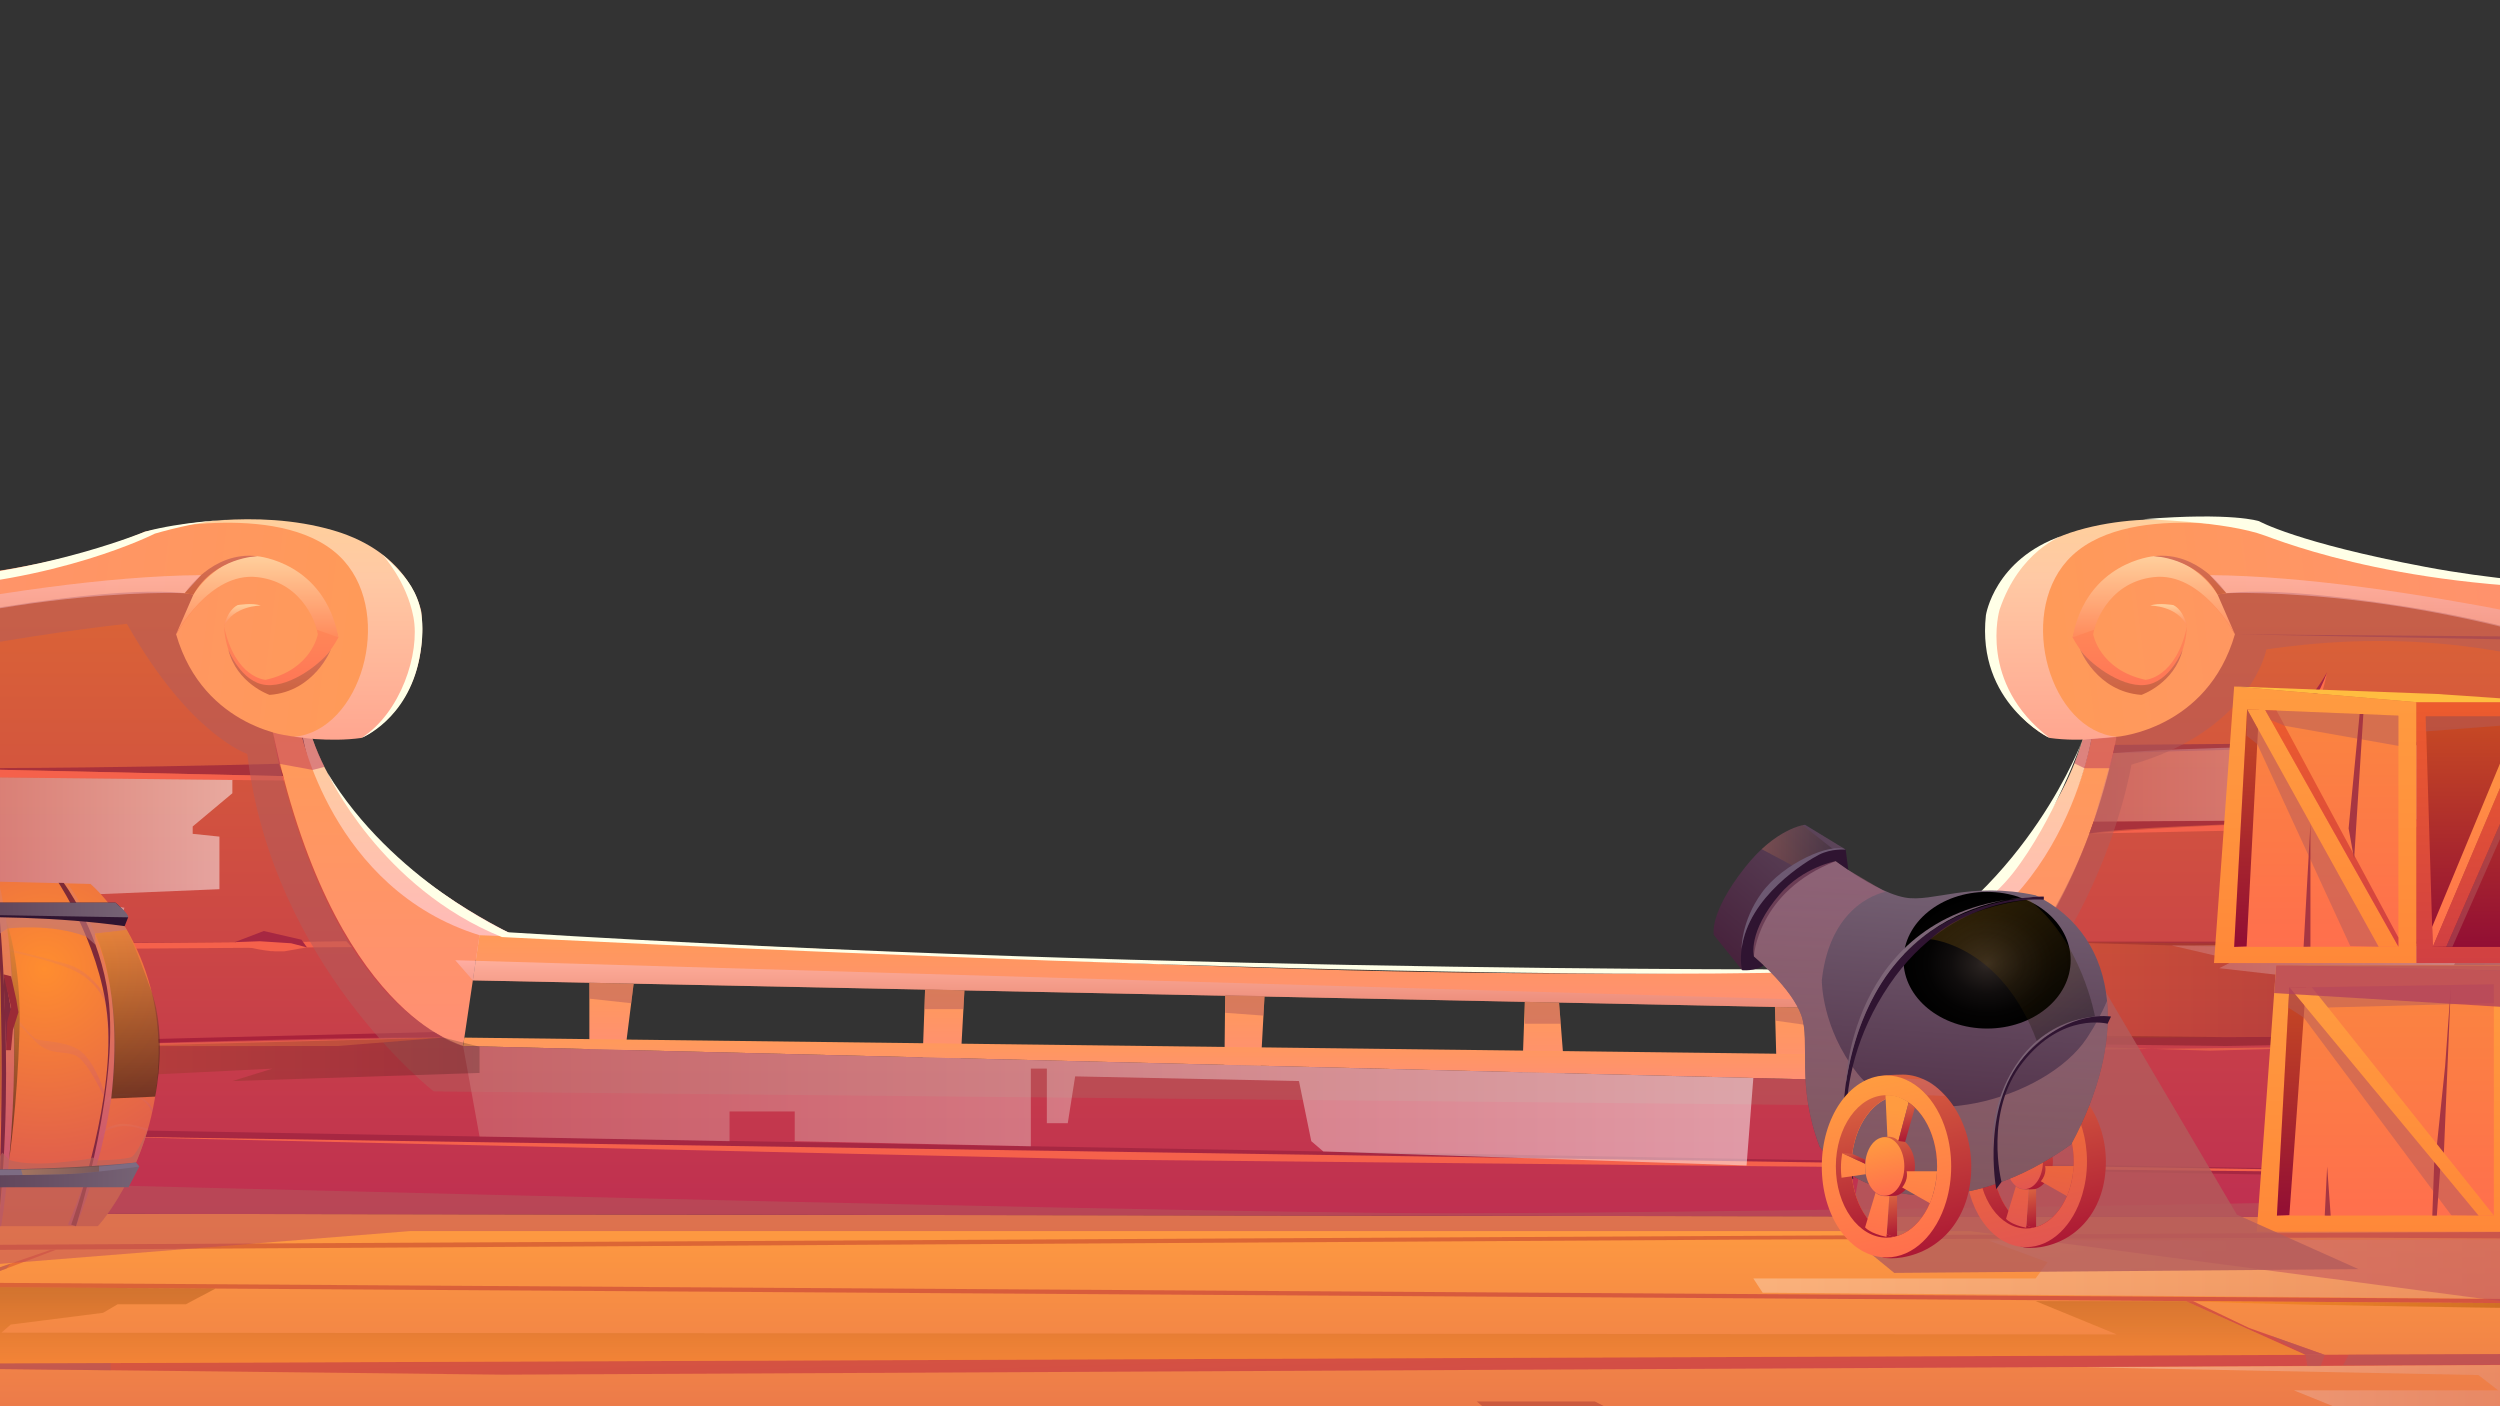<?xml version="1.0" encoding="UTF-8"?>
<svg xmlns="http://www.w3.org/2000/svg" xmlns:xlink="http://www.w3.org/1999/xlink" viewBox="0 0 1920 1080">
  <rect x="0" y="0" width="1920" height="1080" fill="#333333" stroke="none"/>
  <defs>
    <style>
      .cls-1 {
        fill: url(#_Áåçûìÿííûé_ãðàäèåíò_70-6);
      }

      .cls-2 {
        fill: url(#_Áåçûìÿííûé_ãðàäèåíò_10-3);
      }

      .cls-3 {
        fill: #a9313b;
      }

      .cls-3, .cls-4, .cls-5, .cls-6, .cls-7, .cls-8, .cls-9, .cls-10, .cls-11, .cls-12, .cls-13, .cls-14, .cls-15, .cls-16, .cls-17, .cls-18, .cls-19, .cls-20, .cls-21, .cls-22, .cls-23, .cls-24, .cls-25, .cls-26, .cls-27, .cls-28, .cls-29, .cls-30, .cls-31, .cls-32, .cls-33, .cls-34, .cls-35, .cls-36, .cls-37, .cls-38, .cls-39, .cls-40, .cls-41, .cls-42 {
        fill-rule: evenodd;
      }

      .cls-43 {
        fill: url(#_Áåçûìÿííûé_ãðàäèåíò_9-12);
      }

      .cls-44 {
        fill: url(#_Áåçûìÿííûé_ãðàäèåíò_287);
      }

      .cls-45 {
        fill: url(#_Áåçûìÿííûé_ãðàäèåíò_490-3);
      }

      .cls-46 {
        fill: url(#_Áåçûìÿííûé_ãðàäèåíò_486-2);
      }

      .cls-47 {
        fill: #f5614b;
      }

      .cls-48 {
        fill: url(#_Áåçûìÿííûé_ãðàäèåíò_395-3);
      }

      .cls-48, .cls-49, .cls-50, .cls-51, .cls-52, .cls-53, .cls-19, .cls-54, .cls-23, .cls-55, .cls-56, .cls-57, .cls-58, .cls-59, .cls-39, .cls-60, .cls-61 {
        opacity: .5;
      }

      .cls-48, .cls-50, .cls-52, .cls-62, .cls-53, .cls-63, .cls-64, .cls-19, .cls-65, .cls-54, .cls-23, .cls-55, .cls-57, .cls-66, .cls-67, .cls-58, .cls-59, .cls-60, .cls-61 {
        mix-blend-mode: multiply;
      }

      .cls-68 {
        fill: #ffffe7;
      }

      .cls-49 {
        fill: url(#_Áåçûìÿííûé_ãðàäèåíò_407-2);
      }

      .cls-49, .cls-7, .cls-51, .cls-69, .cls-70, .cls-71, .cls-72, .cls-25, .cls-56, .cls-73, .cls-74, .cls-39 {
        mix-blend-mode: screen;
      }

      .cls-50 {
        fill: url(#_Áåçûìÿííûé_ãðàäèåíò_273-3);
      }

      .cls-4 {
        fill: url(#_Áåçûìÿííûé_ãðàäèåíò_371-2);
      }

      .cls-5 {
        fill: url(#_Áåçûìÿííûé_ãðàäèåíò_362);
      }

      .cls-6 {
        fill: url(#_Áåçûìÿííûé_ãðàäèåíò_371-4);
      }

      .cls-7 {
        fill: url(#_Áåçûìÿííûé_ãðàäèåíò_407-3);
      }

      .cls-7, .cls-69, .cls-65, .cls-72, .cls-74, .cls-67 {
        opacity: .3;
      }

      .cls-51 {
        fill: url(#_Áåçûìÿííûé_ãðàäèåíò_706-2);
      }

      .cls-75 {
        fill: url(#_Áåçûìÿííûé_ãðàäèåíò_287-4);
      }

      .cls-52 {
        fill: url(#_Áåçûìÿííûé_ãðàäèåíò_417);
      }

      .cls-8 {
        fill: url(#_Áåçûìÿííûé_ãðàäèåíò_524);
      }

      .cls-76 {
        fill: url(#_Áåçûìÿííûé_ãðàäèåíò_70-5);
      }

      .cls-9 {
        fill: #2f1431;
      }

      .cls-10 {
        fill: url(#_Áåçûìÿííûé_ãðàäèåíò_70);
      }

      .cls-77 {
        fill: url(#_Áåçûìÿííûé_ãðàäèåíò_9-8);
      }

      .cls-78 {
        fill: url(#_Áåçûìÿííûé_ãðàäèåíò_9-5);
      }

      .cls-11 {
        fill: url(#_Áåçûìÿííûé_ãðàäèåíò_384-3);
      }

      .cls-79 {
        fill: url(#_Áåçûìÿííûé_ãðàäèåíò_6-8);
      }

      .cls-80 {
        fill: #fff;
        opacity: 0;
      }

      .cls-12 {
        fill: url(#_Áåçûìÿííûé_ãðàäèåíò_362-2);
      }

      .cls-81 {
        fill: url(#_Áåçûìÿííûé_ãðàäèåíò_6-3);
      }

      .cls-13 {
        fill: #a93c42;
      }

      .cls-82 {
        fill: url(#_Áåçûìÿííûé_ãðàäèåíò_290);
      }

      .cls-83 {
        fill: url(#_Áåçûìÿííûé_ãðàäèåíò_290-9);
      }

      .cls-62, .cls-70, .cls-25, .cls-73 {
        opacity: .2;
      }

      .cls-53 {
        fill: url(#_Áåçûìÿííûé_ãðàäèåíò_395);
      }

      .cls-84 {
        fill: url(#_Áåçûìÿííûé_ãðàäèåíò_290-4);
      }

      .cls-85 {
        clip-path: url(#clippath-2);
      }

      .cls-14 {
        fill: url(#_Áåçûìÿííûé_ãðàäèåíò_345);
      }

      .cls-86 {
        fill: url(#_Áåçûìÿííûé_ãðàäèåíò_316-3);
      }

      .cls-87 {
        isolation: isolate;
      }

      .cls-88 {
        fill: url(#_Áåçûìÿííûé_ãðàäèåíò_9-6);
      }

      .cls-89 {
        fill: url(#_Áåçûìÿííûé_ãðàäèåíò_287-3);
      }

      .cls-90 {
        fill: url(#_Áåçûìÿííûé_ãðàäèåíò_290-6);
      }

      .cls-91 {
        fill: url(#_Áåçûìÿííûé_ãðàäèåíò_290-8);
      }

      .cls-92 {
        fill: url(#_Áåçûìÿííûé_ãðàäèåíò_9-3);
      }

      .cls-93 {
        fill: url(#_Áåçûìÿííûé_ãðàäèåíò_355-2);
      }

      .cls-69 {
        fill: #c0778b;
      }

      .cls-94 {
        fill: url(#_Áåçûìÿííûé_ãðàäèåíò_9-7);
      }

      .cls-63 {
        fill: #b3425c;
      }

      .cls-63, .cls-66 {
        opacity: .8;
      }

      .cls-70 {
        fill: url(#_Áåçûìÿííûé_ãðàäèåíò_396-2);
      }

      .cls-95 {
        fill: url(#_Áåçûìÿííûé_ãðàäèåíò_9-2);
      }

      .cls-96 {
        fill: #de5e43;
      }

      .cls-97 {
        fill: #ffbd40;
      }

      .cls-64 {
        fill: url(#_Áåçûìÿííûé_ãðàäèåíò_5);
        opacity: .6;
      }

      .cls-15, .cls-98 {
        fill: #a72742;
      }

      .cls-99 {
        fill: url(#_Áåçûìÿííûé_ãðàäèåíò_6-4);
      }

      .cls-100 {
        fill: url(#_Áåçûìÿííûé_ãðàäèåíò_70-7);
      }

      .cls-16 {
        fill: #6d5972;
      }

      .cls-71 {
        fill: url(#_Áåçûìÿííûé_ãðàäèåíò_431);
      }

      .cls-101 {
        fill: url(#_Áåçûìÿííûé_ãðàäèåíò_9-4);
      }

      .cls-17, .cls-102 {
        fill: #e35c4b;
      }

      .cls-103 {
        fill: url(#_Áåçûìÿííûé_ãðàäèåíò_10);
      }

      .cls-18 {
        fill: url(#_Áåçûìÿííûé_ãðàäèåíò_449-2);
      }

      .cls-104 {
        fill: url(#_Áåçûìÿííûé_ãðàäèåíò_10-4);
      }

      .cls-105 {
        fill: url(#_Áåçûìÿííûé_ãðàäèåíò_6-6);
      }

      .cls-106 {
        fill: url(#_Áåçûìÿííûé_ãðàäèåíò_9);
      }

      .cls-107 {
        fill: url(#_Áåçûìÿííûé_ãðàäèåíò_329);
      }

      .cls-108 {
        clip-path: url(#clippath-1);
      }

      .cls-109 {
        clip-path: url(#clippath-4);
      }

      .cls-110 {
        fill: url(#_Áåçûìÿííûé_ãðàäèåíò_355);
      }

      .cls-111 {
        fill: url(#_Áåçûìÿííûé_ãðàäèåíò_9-9);
      }

      .cls-19 {
        fill: url(#_Áåçûìÿííûé_ãðàäèåíò_6);
      }

      .cls-20 {
        fill: url(#_Áåçûìÿííûé_ãðàäèåíò_345-2);
      }

      .cls-21 {
        fill: url(#_Áåçûìÿííûé_ãðàäèåíò_384-4);
      }

      .cls-65 {
        fill: url(#_Áåçûìÿííûé_ãðàäèåíò_491);
      }

      .cls-22 {
        fill: url(#_Áåçûìÿííûé_ãðàäèåíò_70-2);
      }

      .cls-112 {
        fill: url(#_Áåçûìÿííûé_ãðàäèåíò_486);
      }

      .cls-54 {
        fill: #bd4a5c;
      }

      .cls-113 {
        fill: url(#_Áåçûìÿííûé_ãðàäèåíò_316);
      }

      .cls-23 {
        fill: url(#_Áåçûìÿííûé_ãðàäèåíò_6-2);
      }

      .cls-55 {
        fill: url(#_Áåçûìÿííûé_ãðàäèåíò_395-4);
      }

      .cls-24 {
        fill: url(#_Áåçûìÿííûé_ãðàäèåíò_525);
      }

      .cls-114 {
        fill: url(#_Áåçûìÿííûé_ãðàäèåíò_6-5);
      }

      .cls-115 {
        fill: url(#_Áåçûìÿííûé_ãðàäèåíò_329-3);
      }

      .cls-116 {
        fill: url(#_Áåçûìÿííûé_ãðàäèåíò_371);
      }

      .cls-117 {
        fill: #a73642;
      }

      .cls-118 {
        fill: url(#_Áåçûìÿííûé_ãðàäèåíò_316-2);
      }

      .cls-72 {
        fill: url(#_Áåçûìÿííûé_ãðàäèåíò_440);
      }

      .cls-119 {
        fill: url(#_Áåçûìÿííûé_ãðàäèåíò_9-10);
      }

      .cls-25 {
        fill: url(#_Áåçûìÿííûé_ãðàäèåíò_415);
      }

      .cls-120 {
        fill: url(#_Áåçûìÿííûé_ãðàäèåíò_6-7);
      }

      .cls-26 {
        fill: #7d6c83;
      }

      .cls-121 {
        fill: url(#_Áåçûìÿííûé_ãðàäèåíò_70-8);
      }

      .cls-27 {
        fill: url(#_Áåçûìÿííûé_ãðàäèåíò_434);
      }

      .cls-122 {
        fill: url(#_Áåçûìÿííûé_ãðàäèåíò_290-7);
      }

      .cls-56 {
        fill: url(#_Áåçûìÿííûé_ãðàäèåíò_706);
      }

      .cls-123 {
        fill: url(#_Áåçûìÿííûé_ãðàäèåíò_10-2);
      }

      .cls-124 {
        fill: url(#_Áåçûìÿííûé_ãðàäèåíò_490-4);
      }

      .cls-125 {
        fill: url(#_Áåçûìÿííûé_ãðàäèåíò_98);
      }

      .cls-126 {
        fill: url(#_Áåçûìÿííûé_ãðàäèåíò_290-3);
      }

      .cls-127 {
        fill: url(#_Áåçûìÿííûé_ãðàäèåíò_9-11);
      }

      .cls-128 {
        fill: none;
      }

      .cls-28 {
        fill: url(#_Áåçûìÿííûé_ãðàäèåíò_391-2);
      }

      .cls-57 {
        fill: #bd3b5c;
      }

      .cls-29 {
        fill: url(#_Áåçûìÿííûé_ãðàäèåíò_70-9);
      }

      .cls-30 {
        fill: url(#_Áåçûìÿííûé_ãðàäèåíò_391-3);
      }

      .cls-129 {
        fill: url(#_Áåçûìÿííûé_ãðàäèåíò_290-2);
      }

      .cls-66, .cls-58 {
        fill: #b35c5c;
      }

      .cls-130 {
        clip-path: url(#clippath-3);
      }

      .cls-131 {
        fill: url(#_Áåçûìÿííûé_ãðàäèåíò_41);
      }

      .cls-132 {
        fill: #cb5a3e;
      }

      .cls-31 {
        fill: url(#_Áåçûìÿííûé_ãðàäèåíò_384-2);
      }

      .cls-32 {
        fill: url(#_Áåçûìÿííûé_ãðàäèåíò_70-3);
      }

      .cls-73 {
        fill: url(#_Áåçûìÿííûé_ãðàäèåíò_396);
      }

      .cls-33 {
        fill: url(#_Áåçûìÿííûé_ãðàäèåíò_449);
      }

      .cls-133 {
        fill: url(#_Áåçûìÿííûé_ãðàäèåíò_329-2);
      }

      .cls-34 {
        fill: #a02c38;
      }

      .cls-74 {
        fill: url(#_Áåçûìÿííûé_ãðàäèåíò_407);
      }

      .cls-134 {
        fill: #e86d36;
      }

      .cls-67 {
        fill: url(#_Áåçûìÿííûé_ãðàäèåíò_491-2);
      }

      .cls-35 {
        fill: url(#_Áåçûìÿííûé_ãðàäèåíò_63);
      }

      .cls-36 {
        fill: url(#_Áåçûìÿííûé_ãðàäèåíò_525-2);
      }

      .cls-135 {
        fill: url(#_Áåçûìÿííûé_ãðàäèåíò_70-4);
      }

      .cls-37 {
        fill: #9b2a36;
      }

      .cls-38 {
        fill: url(#_Áåçûìÿííûé_ãðàäèåíò_391);
      }

      .cls-59 {
        fill: url(#_Áåçûìÿííûé_ãðàäèåíò_273);
      }

      .cls-136 {
        fill: url(#_Áåçûìÿííûé_ãðàäèåíò_290-5);
      }

      .cls-137 {
        fill: url(#_Áåçûìÿííûé_ãðàäèåíò_490);
      }

      .cls-138 {
        fill: url(#_Áåçûìÿííûé_ãðàäèåíò_371-3);
      }

      .cls-39 {
        fill: url(#_Áåçûìÿííûé_ãðàäèåíò_706-3);
      }

      .cls-60 {
        fill: url(#_Áåçûìÿííûé_ãðàäèåíò_395-2);
      }

      .cls-139 {
        fill: url(#_Áåçûìÿííûé_ãðàäèåíò_160);
      }

      .cls-140 {
        fill: url(#_Áåçûìÿííûé_ãðàäèåíò_490-2);
      }

      .cls-40 {
        fill: #a9223b;
      }

      .cls-41 {
        fill: url(#_Áåçûìÿííûé_ãðàäèåíò_384);
      }

      .cls-61 {
        fill: url(#_Áåçûìÿííûé_ãðàäèåíò_273-2);
      }

      .cls-42 {
        fill: #ff6e4b;
      }

      .cls-141 {
        fill: url(#_Áåçûìÿííûé_ãðàäèåíò_287-2);
      }

      .cls-142 {
        fill: url(#_Áåçûìÿííûé_ãðàäèåíò_98-2);
      }
    </style>
    <clipPath id="clippath-1">
      <rect class="cls-128" x="-207.62" width="2266.9" height="1133.45"/>
    </clipPath>
    <linearGradient id="_Áåçûìÿííûé_ãðàäèåíò_160" data-name="Áåçûìÿííûé ãðàäèåíò 160" x1="925.83" y1="1133.45" x2="925.83" y2="931.79" gradientUnits="userSpaceOnUse">
      <stop offset="0" stop-color="#e56f4d"/>
      <stop offset=".98" stop-color="#ff9b40"/>
    </linearGradient>
    <linearGradient id="_Áåçûìÿííûé_ãðàäèåíò_10" data-name="Áåçûìÿííûé ãðàäèåíò 10" x1="932.09" y1="1174.96" x2="924.53" y2="948.26" gradientUnits="userSpaceOnUse">
      <stop offset="0" stop-color="#cc3c51"/>
      <stop offset=".98" stop-color="#dc6635"/>
    </linearGradient>
    <linearGradient id="_Áåçûìÿííûé_ãðàäèåíò_10-2" data-name="Áåçûìÿííûé ãðàäèåíò 10" x1="931.33" y1="1157.9" x2="923.77" y2="931.2" xlink:href="#_Áåçûìÿííûé_ãðàäèåíò_10"/>
    <linearGradient id="_Áåçûìÿííûé_ãðàäèåíò_10-3" data-name="Áåçûìÿííûé ãðàäèåíò 10" x1="929.48" y1="1153.91" x2="921.92" y2="927.21" xlink:href="#_Áåçûìÿííûé_ãðàäèåíò_10"/>
    <linearGradient id="_Áåçûìÿííûé_ãðàäèåíò_10-4" data-name="Áåçûìÿííûé ãðàäèåíò 10" x1="1734.1" y1="1083.12" x2="1729.6" y2="948.06" xlink:href="#_Áåçûìÿííûé_ãðàäèåíò_10"/>
    <linearGradient id="_Áåçûìÿííûé_ãðàäèåíò_407" data-name="Áåçûìÿííûé ãðàäèåíò 407" x1="781.49" y1="1047.94" x2="781.49" y2="987.27" gradientUnits="userSpaceOnUse">
      <stop offset="0" stop-color="#ff8a10"/>
      <stop offset="1" stop-color="#773100"/>
    </linearGradient>
    <linearGradient id="_Áåçûìÿííûé_ãðàäèåíò_491" data-name="Áåçûìÿííûé ãðàäèåíò 491" x1="1602.31" y1="1074.93" x2="2059.28" y2="1074.93" gradientUnits="userSpaceOnUse">
      <stop offset="0" stop-color="#fff"/>
      <stop offset="1" stop-color="#cf7c7d"/>
    </linearGradient>
    <linearGradient id="_Áåçûìÿííûé_ãðàäèåíò_491-2" data-name="Áåçûìÿííûé ãðàäèåíò 491" x1="1346.56" y1="975.07" y2="975.07" xlink:href="#_Áåçûìÿííûé_ãðàäèåíò_491"/>
    <linearGradient id="_Áåçûìÿííûé_ãðàäèåíò_407-2" data-name="Áåçûìÿííûé ãðàäèåíò 407" x1="1684.29" y1="1002.71" x2="2059.28" y2="1002.71" xlink:href="#_Áåçûìÿííûé_ãðàäèåíò_407"/>
    <linearGradient id="_Áåçûìÿííûé_ãðàäèåíò_98" data-name="Áåçûìÿííûé ãðàäèåíò 98" x1="3126.59" y1="744.3" x2="3126.59" y2="556.99" gradientTransform="translate(3462.28) rotate(-180) scale(1 -1)" gradientUnits="userSpaceOnUse">
      <stop offset="0" stop-color="#ffb7bc"/>
      <stop offset="1" stop-color="#ffcf9c"/>
    </linearGradient>
    <linearGradient id="_Áåçûìÿííûé_ãðàäèåíò_41" data-name="Áåçûìÿííûé ãðàäèåíò 41" x1="925.83" y1="935.1" x2="925.83" y2="430.71" gradientUnits="userSpaceOnUse">
      <stop offset="0" stop-color="#bf2f51"/>
      <stop offset=".98" stop-color="#dc6635"/>
    </linearGradient>
    <linearGradient id="_Áåçûìÿííûé_ãðàäèåíò_70" data-name="Áåçûìÿííûé ãðàäèåíò 70" x1="1533.12" y1="830.25" x2="1533.12" y2="560.26" gradientUnits="userSpaceOnUse">
      <stop offset="0" stop-color="#ff8f74"/>
      <stop offset=".98" stop-color="#ff9a59"/>
    </linearGradient>
    <linearGradient id="_Áåçûìÿííûé_ãðàäèåíò_70-2" data-name="Áåçûìÿííûé ãðàäèåíò 70" x1="2780.12" y1="803.33" x2="2780.12" y2="560.26" gradientTransform="translate(3068.86) rotate(-180) scale(1 -1)" xlink:href="#_Áåçûìÿííûé_ãðàäèåíò_70"/>
    <linearGradient id="_Áåçûìÿííûé_ãðàäèåíò_70-3" data-name="Áåçûìÿííûé ãðàäèåíò 70" x1="905.18" y1="775.03" x2="905.18" y2="718.25" xlink:href="#_Áåçûìÿííûé_ãðàäèåíò_70"/>
    <linearGradient id="_Áåçûìÿííûé_ãðàäèåíò_70-4" data-name="Áåçûìÿííûé ãðàäèåíò 70" x1="469.64" y1="806.42" x2="469.64" y2="754.76" xlink:href="#_Áåçûìÿííûé_ãðàäèåíò_70"/>
    <linearGradient id="_Áåçûìÿííûé_ãðàäèåíò_70-5" data-name="Áåçûìÿííûé ãðàäèåíò 70" x1="724.64" y1="812.82" x2="724.64" y2="759.65" xlink:href="#_Áåçûìÿííûé_ãðàäèåíò_70"/>
    <linearGradient id="_Áåçûìÿííûé_ãðàäèåíò_70-6" data-name="Áåçûìÿííûé ãðàäèåíò 70" x1="955.76" y1="818.53" x2="955.76" y2="764.08" xlink:href="#_Áåçûìÿííûé_ãðàäèåíò_70"/>
    <linearGradient id="_Áåçûìÿííûé_ãðàäèåíò_70-7" data-name="Áåçûìÿííûé ãðàäèåíò 70" x1="1185.38" y1="824.32" x2="1185.38" y2="769.44" xlink:href="#_Áåçûìÿííûé_ãðàäèåíò_70"/>
    <linearGradient id="_Áåçûìÿííûé_ãðàäèåíò_70-8" data-name="Áåçûìÿííûé ãðàäèåíò 70" x1="1378.25" y1="827.58" x2="1378.25" y2="773.36" xlink:href="#_Áåçûìÿííûé_ãðàäèåíò_70"/>
    <linearGradient id="_Áåçûìÿííûé_ãðàäèåíò_70-9" data-name="Áåçûìÿííûé ãðàäèåíò 70" x1="898.9" x2="898.9" y2="796.88" xlink:href="#_Áåçûìÿííûé_ãðàäèåíò_70"/>
    <linearGradient id="_Áåçûìÿííûé_ãðàäèåíò_98-2" data-name="Áåçûìÿííûé ãðàäèåíò 98" x1="1521.21" y1="744.65" x2="1521.21" y2="556.99" gradientTransform="matrix(1, 0, 0, 1, 0, 0)" xlink:href="#_Áåçûìÿííûé_ãðàäèåíò_98"/>
    <linearGradient id="_Áåçûìÿííûé_ãðàäèåíò_395" data-name="Áåçûìÿííûé ãðàäèåíò 395" x1="1607.91" y1="601.6" x2="2059.28" y2="601.6" gradientUnits="userSpaceOnUse">
      <stop offset="0" stop-color="#cf7c7d"/>
      <stop offset="1" stop-color="#fff"/>
    </linearGradient>
    <linearGradient id="_Áåçûìÿííûé_ãðàäèåíò_395-2" data-name="Áåçûìÿííûé ãðàäèåíò 395" x1="-105.72" y1="661.73" x2="178.46" y2="661.73" xlink:href="#_Áåçûìÿííûé_ãðàäèåíò_395"/>
    <linearGradient id="_Áåçûìÿííûé_ãðàäèåíò_395-3" data-name="Áåçûìÿííûé ãðàäèåíò 395" x1="355.67" y1="849.21" x2="1346.56" y2="849.21" xlink:href="#_Áåçûìÿííûé_ãðàäèåíò_395"/>
    <linearGradient id="_Áåçûìÿííûé_ãðàäèåíò_396" data-name="Áåçûìÿííûé ãðàäèåíò 396" x1="1494.46" y1="760" x2="2013.94" y2="760" gradientUnits="userSpaceOnUse">
      <stop offset="0" stop-color="#ff8a10"/>
      <stop offset="1" stop-color="#000"/>
    </linearGradient>
    <linearGradient id="_Áåçûìÿííûé_ãðàäèåíò_355" data-name="Áåçûìÿííûé ãðàäèåíò 355" x1="1624.29" y1="568.11" x2="1624.29" y2="398.77" gradientUnits="userSpaceOnUse">
      <stop offset="0" stop-color="#ffa690"/>
      <stop offset=".74" stop-color="#ffc9a4"/>
      <stop offset="1" stop-color="#ffcf9c"/>
    </linearGradient>
    <linearGradient id="_Áåçûìÿííûé_ãðàäèåíò_345" data-name="Áåçûìÿííûé ãðàäèåíò 345" x1="1570.27" y1="499.95" x2="2057.99" y2="440.06" gradientUnits="userSpaceOnUse">
      <stop offset=".02" stop-color="#ff9a59"/>
      <stop offset=".99" stop-color="#ff8f74"/>
    </linearGradient>
    <linearGradient id="_Áåçûìÿííûé_ãðàäèåíò_362" data-name="Áåçûìÿííûé ãðàäèåíò 362" x1="1654.07" y1="527.05" x2="1654.07" y2="431.07" gradientUnits="userSpaceOnUse">
      <stop offset="0" stop-color="#ff7656"/>
      <stop offset=".98" stop-color="#ff9a59"/>
    </linearGradient>
    <linearGradient id="_Áåçûìÿííûé_ãðàäèåíò_371" data-name="Áåçûìÿííûé ãðàäèåíò 371" x1="1654.07" y1="489.51" x2="1654.07" y2="427.17" gradientUnits="userSpaceOnUse">
      <stop offset="0" stop-color="#ff8b5c"/>
      <stop offset="1" stop-color="#ffcf9c"/>
    </linearGradient>
    <linearGradient id="_Áåçûìÿííûé_ãðàäèåíò_384" data-name="Áåçûìÿííûé ãðàäèåíò 384" x1="1681.96" y1="456.63" x2="1681.96" y2="426.79" gradientUnits="userSpaceOnUse">
      <stop offset="0" stop-color="#cc6340"/>
      <stop offset=".98" stop-color="#d67059"/>
    </linearGradient>
    <linearGradient id="_Áåçûìÿííûé_ãðàäèåíò_384-2" data-name="Áåçûìÿííûé ãðàäèåíò 384" x1="1636.92" y1="533.67" x2="1636.92" y2="498.72" xlink:href="#_Áåçûìÿííûé_ãðàäèåíò_384"/>
    <linearGradient id="_Áåçûìÿííûé_ãðàäèåíò_371-2" data-name="Áåçûìÿííûé ãðàäèåíò 371" x1="1665.49" y1="481.01" x2="1665.49" y2="463.95" xlink:href="#_Áåçûìÿííûé_ãðàäèåíò_371"/>
    <linearGradient id="_Áåçûìÿííûé_ãðàäèåíò_273" data-name="Áåçûìÿííûé ãðàäèåíò 273" x1="1878.29" y1="527.05" x2="1878.29" y2="441.71" gradientUnits="userSpaceOnUse">
      <stop offset="0" stop-color="#d6847a"/>
      <stop offset="1" stop-color="#ffc7d6"/>
    </linearGradient>
    <linearGradient id="_Áåçûìÿííûé_ãðàäèåíò_355-2" data-name="Áåçûìÿííûé ãðàäèåíò 355" x1="3254.18" y1="568.11" x2="3254.18" gradientTransform="translate(3481.55) rotate(-180) scale(1 -1)" xlink:href="#_Áåçûìÿííûé_ãðàäèåíò_355"/>
    <linearGradient id="_Áåçûìÿííûé_ãðàäèåíò_345-2" data-name="Áåçûìÿííûé ãðàäèåíò 345" x1="3200.16" y1="499.95" x2="3687.88" y2="440.06" gradientTransform="translate(3481.55) rotate(-180) scale(1 -1)" xlink:href="#_Áåçûìÿííûé_ãðàäèåíò_345"/>
    <linearGradient id="_Áåçûìÿííûé_ãðàäèåíò_362-2" data-name="Áåçûìÿííûé ãðàäèåíò 362" x1="3283.96" y1="527.05" x2="3283.96" y2="431.07" gradientTransform="translate(3481.55) rotate(-180) scale(1 -1)" xlink:href="#_Áåçûìÿííûé_ãðàäèåíò_362"/>
    <linearGradient id="_Áåçûìÿííûé_ãðàäèåíò_371-3" data-name="Áåçûìÿííûé ãðàäèåíò 371" x1="3283.96" y1="489.51" x2="3283.96" y2="427.17" gradientTransform="translate(3481.55) rotate(-180) scale(1 -1)" xlink:href="#_Áåçûìÿííûé_ãðàäèåíò_371"/>
    <linearGradient id="_Áåçûìÿííûé_ãðàäèåíò_384-3" data-name="Áåçûìÿííûé ãðàäèåíò 384" x1="3311.85" y1="456.63" x2="3311.85" y2="426.79" gradientTransform="translate(3481.55) rotate(-180) scale(1 -1)" xlink:href="#_Áåçûìÿííûé_ãðàäèåíò_384"/>
    <linearGradient id="_Áåçûìÿííûé_ãðàäèåíò_384-4" data-name="Áåçûìÿííûé ãðàäèåíò 384" x1="3266.81" y1="533.67" x2="3266.81" y2="498.72" gradientTransform="translate(3481.55) rotate(-180) scale(1 -1)" xlink:href="#_Áåçûìÿííûé_ãðàäèåíò_384"/>
    <linearGradient id="_Áåçûìÿííûé_ãðàäèåíò_371-4" data-name="Áåçûìÿííûé ãðàäèåíò 371" x1="3295.38" y1="481.01" x2="3295.38" y2="463.95" gradientTransform="translate(3481.55) rotate(-180) scale(1 -1)" xlink:href="#_Áåçûìÿííûé_ãðàäèåíò_371"/>
    <linearGradient id="_Áåçûìÿííûé_ãðàäèåíò_273-2" data-name="Áåçûìÿííûé ãðàäèåíò 273" x1="3508.18" y1="527.05" x2="3508.18" y2="441.71" gradientTransform="translate(3481.55) rotate(-180) scale(1 -1)" xlink:href="#_Áåçûìÿííûé_ãðàäèåíò_273"/>
    <linearGradient id="_Áåçûìÿííûé_ãðàäèåíò_396-2" data-name="Áåçûìÿííûé ãðàäèåíò 396" x1="-210.02" y1="831.47" x2="368.29" y2="831.47" xlink:href="#_Áåçûìÿííûé_ãðàäèåíò_396"/>
    <linearGradient id="_Áåçûìÿííûé_ãðàäèåíò_395-4" data-name="Áåçûìÿííûé ãðàäèåíò 395" x1="1667.85" y1="760.16" y2="760.16" xlink:href="#_Áåçûìÿííûé_ãðàäèåíò_395"/>
    <linearGradient id="_Áåçûìÿííûé_ãðàäèåíò_273-3" data-name="Áåçûìÿííûé ãðàäèåíò 273" x1="906.95" y1="775.03" x2="906.95" y2="737.45" xlink:href="#_Áåçûìÿííûé_ãðàäèåíò_273"/>
    <clipPath id="clippath-2">
      <rect class="cls-128" x="-207.62" width="2266.9" height="1133.45"/>
    </clipPath>
    <linearGradient id="_Áåçûìÿííûé_ãðàäèåíò_329" data-name="Áåçûìÿííûé ãðàäèåíò 329" x1="1909.65" y1="739.62" x2="1909.65" y2="539.28" gradientUnits="userSpaceOnUse">
      <stop offset="0" stop-color="#d14042"/>
      <stop offset=".98" stop-color="#ec5b2e"/>
    </linearGradient>
    <linearGradient id="_Áåçûìÿííûé_ãðàäèåíò_490" data-name="Áåçûìÿííûé ãðàäèåíò 490" x1="1778.02" y1="739.62" x2="1778.02" y2="527.25" gradientUnits="userSpaceOnUse">
      <stop offset="0" stop-color="#ff8839"/>
      <stop offset=".98" stop-color="#ff9b40"/>
    </linearGradient>
    <linearGradient id="_Áåçûìÿííûé_ãðàäèåíò_486" data-name="Áåçûìÿííûé ãðàäèåíò 486" x1="1778.91" y1="727.23" x2="1778.91" y2="544.79" gradientUnits="userSpaceOnUse">
      <stop offset="0" stop-color="#ff6f4d"/>
      <stop offset=".98" stop-color="#fa8440"/>
    </linearGradient>
    <linearGradient id="_Áåçûìÿííûé_ãðàäèåíò_316" data-name="Áåçûìÿííûé ãðàäèåíò 316" x1="1909.58" y1="727.23" x2="1909.58" y2="550.13" gradientUnits="userSpaceOnUse">
      <stop offset="0" stop-color="#920e34"/>
      <stop offset=".98" stop-color="#c74924"/>
    </linearGradient>
    <linearGradient id="_Áåçûìÿííûé_ãðàäèåíò_316-2" data-name="Áåçûìÿííûé ãðàäèåíò 316" x1="1725.4" x2="1725.4" y2="544.79" xlink:href="#_Áåçûìÿííûé_ãðàäèåíò_316"/>
    <linearGradient id="_Áåçûìÿííûé_ãðàäèåíò_490-2" data-name="Áåçûìÿííûé ãðàäèåíò 490" x1="1783.88" y1="727.1" x2="1783.88" y2="544.79" xlink:href="#_Áåçûìÿííûé_ãðàäèåíò_490"/>
    <linearGradient id="_Áåçûìÿííûé_ãðàäèåíò_329-2" data-name="Áåçûìÿííûé ãðàäèåíò 329" x1="1790.86" y1="727.08" x2="1790.86" y2="545.37" xlink:href="#_Áåçûìÿííûé_ãðàäèåíò_329"/>
    <linearGradient id="_Áåçûìÿííûé_ãðàäèåíò_329-3" data-name="Áåçûìÿííûé ãðàäèåíò 329" x1="1912.27" y1="727.23" x2="1912.27" y2="550.13" xlink:href="#_Áåçûìÿííûé_ãðàäèåíò_329"/>
    <linearGradient id="_Áåçûìÿííûé_ãðàäèåíò_290" data-name="Áåçûìÿííûé ãðàäèåíò 290" x1="1905.61" y1="727.23" x2="1905.61" y2="550.13" gradientUnits="userSpaceOnUse">
      <stop offset="0" stop-color="#ff6f4d"/>
      <stop offset=".98" stop-color="#ff9b40"/>
    </linearGradient>
    <linearGradient id="_Áåçûìÿííûé_ãðàäèåíò_490-3" data-name="Áåçûìÿííûé ãðàäèåíò 490" x1="1831.08" y1="945.96" x2="1831.08" y2="741.3" xlink:href="#_Áåçûìÿííûé_ãðàäèåíò_490"/>
    <linearGradient id="_Áåçûìÿííûé_ãðàäèåíò_486-2" data-name="Áåçûìÿííûé ãðàäèåíò 486" x1="1831.97" y1="933.58" x2="1831.97" y2="755.94" xlink:href="#_Áåçûìÿííûé_ãðàäèåíò_486"/>
    <linearGradient id="_Áåçûìÿííûé_ãðàäèåíò_316-3" data-name="Áåçûìÿííûé ãðàäèåíò 316" x1="1759.79" y1="933.58" x2="1759.79" y2="758.08" xlink:href="#_Áåçûìÿííûé_ãðàäèåíò_316"/>
    <linearGradient id="_Áåçûìÿííûé_ãðàäèåíò_490-4" data-name="Áåçûìÿííûé ãðàäèåíò 490" x1="1836.75" y1="933.58" x2="1836.75" y2="758.27" xlink:href="#_Áåçûìÿííûé_ãðàäèåíò_490"/>
    <clipPath id="clippath-3">
      <rect class="cls-128" x="-207.62" width="2266.9" height="1133.45"/>
    </clipPath>
    <linearGradient id="_Áåçûìÿííûé_ãðàäèåíò_9" data-name="Áåçûìÿííûé ãðàäèåíò 9" x1="1563.09" y1="943.03" x2="1556.73" y2="913.75" gradientUnits="userSpaceOnUse">
      <stop offset="0" stop-color="#ac1834"/>
      <stop offset=".98" stop-color="#d86040"/>
    </linearGradient>
    <linearGradient id="_Áåçûìÿííûé_ãðàäèåíò_9-2" data-name="Áåçûìÿííûé ãðàäèåíò 9" x1="1582.31" y1="954.58" x2="1554.44" y2="826.25" xlink:href="#_Áåçûìÿííûé_ãðàäèåíò_9"/>
    <linearGradient id="_Áåçûìÿííûé_ãðàäèåíò_287" data-name="Áåçûìÿííûé ãðàäèåíò 287" x1="1569.88" y1="955.55" x2="1542.32" y2="828.62" gradientUnits="userSpaceOnUse">
      <stop offset="0" stop-color="#e25651"/>
      <stop offset=".98" stop-color="#f3722e"/>
    </linearGradient>
    <linearGradient id="_Áåçûìÿííûé_ãðàäèåíò_9-3" data-name="Áåçûìÿííûé ãðàäèåíò 9" x1="1556.59" y1="943.99" x2="1535.01" y2="844.61" xlink:href="#_Áåçûìÿííûé_ãðàäèåíò_9"/>
    <linearGradient id="_Áåçûìÿííûé_ãðàäèåíò_9-4" data-name="Áåçûìÿííûé ãðàäèåíò 9" x1="1566.22" y1="912.43" x2="1557.06" y2="870.24" xlink:href="#_Áåçûìÿííûé_ãðàäèåíò_9"/>
    <linearGradient id="_Áåçûìÿííûé_ãðàäèåíò_287-2" data-name="Áåçûìÿííûé ãðàäèåíò 287" x1="1559.24" y1="912.51" x2="1550.37" y2="871.68" xlink:href="#_Áåçûìÿííûé_ãðàäèåíò_287"/>
    <linearGradient id="_Áåçûìÿííûé_ãðàäèåíò_290-2" data-name="Áåçûìÿííûé ãðàäèåíò 290" x1="1552.74" y1="948.13" x2="1563.13" y2="849.02" xlink:href="#_Áåçûìÿííûé_ãðàäèåíò_290"/>
    <linearGradient id="_Áåçûìÿííûé_ãðàäèåíò_9-5" data-name="Áåçûìÿííûé ãðàäèåíò 9" x1="1573.23" y1="873.55" x2="1567.43" y2="846.87" xlink:href="#_Áåçûìÿííûé_ãðàäèåíò_9"/>
    <linearGradient id="_Áåçûìÿííûé_ãðàäèåíò_287-3" data-name="Áåçûìÿííûé ãðàäèåíò 287" x1="1547.51" y1="947.58" x2="1557.89" y2="848.47" xlink:href="#_Áåçûìÿííûé_ãðàäèåíò_287"/>
    <linearGradient id="_Áåçûìÿííûé_ãðàäèåíò_287-4" data-name="Áåçûìÿííûé ãðàäèåíò 287" x1="1574.89" y1="950.44" x2="1585.27" y2="851.34" xlink:href="#_Áåçûìÿííûé_ãðàäèåíò_287"/>
    <linearGradient id="_Áåçûìÿííûé_ãðàäèåíò_290-3" data-name="Áåçûìÿííûé ãðàäèåíò 290" x1="1526.32" y1="949.81" x2="1537.44" y2="843.66" xlink:href="#_Áåçûìÿííûé_ãðàäèåíò_290"/>
    <linearGradient id="_Áåçûìÿííûé_ãðàäèåíò_9-6" data-name="Áåçûìÿííûé ãðàäèåíò 9" x1="1533.89" y1="891.63" x2="1531.57" y2="880.94" xlink:href="#_Áåçûìÿííûé_ãðàäèåíò_9"/>
    <linearGradient id="_Áåçûìÿííûé_ãðàäèåíò_434" data-name="Áåçûìÿííûé ãðàäèåíò 434" x1="1470.36" y1="917.7" x2="1489.6" y2="667.5" gradientUnits="userSpaceOnUse">
      <stop offset="0" stop-color="#47223c"/>
      <stop offset="1" stop-color="#766375"/>
    </linearGradient>
    <linearGradient id="_Áåçûìÿííûé_ãðàäèåíò_63" data-name="Áåçûìÿííûé ãðàäèåíò 63" x1="581.02" y1="-208.51" x2="703.09" y2="-208.51" gradientTransform="translate(1098.85 1305.53) rotate(-49.36)" gradientUnits="userSpaceOnUse">
      <stop offset="0" stop-color="#47223c"/>
      <stop offset="1" stop-color="#5c455a"/>
    </linearGradient>
    <linearGradient id="_Áåçûìÿííûé_ãðàäèåíò_415" data-name="Áåçûìÿííûé ãðàäèåíò 415" x1="1352.98" y1="649.7" x2="1408.23" y2="649.7" gradientUnits="userSpaceOnUse">
      <stop offset="0" stop-color="#ff9a4f"/>
      <stop offset="1" stop-color="#000"/>
    </linearGradient>
    <linearGradient id="_Áåçûìÿííûé_ãðàäèåíò_417" data-name="Áåçûìÿííûé ãðàäèåíò 417" x1="1482.66" y1="918.16" x2="1482.66" y2="661.37" gradientUnits="userSpaceOnUse">
      <stop offset="0" stop-color="#bb8b83"/>
      <stop offset="1" stop-color="#a6637a"/>
    </linearGradient>
    <radialGradient id="_Áåçûìÿííûé_ãðàäèåíò_431" data-name="Áåçûìÿííûé ãðàäèåíò 431" cx="1526.08" cy="1133.14" fx="1526.08" fy="1133.14" r="64.19" gradientTransform="translate(0 -189.01) scale(1 .82)" gradientUnits="userSpaceOnUse">
      <stop offset="0" stop-color="#312927"/>
      <stop offset=".13" stop-color="#251f1d"/>
      <stop offset=".43" stop-color="#100d0d"/>
      <stop offset=".72" stop-color="#040303"/>
      <stop offset="1" stop-color="#000"/>
    </radialGradient>
    <linearGradient id="_Áåçûìÿííûé_ãðàäèåíò_9-7" data-name="Áåçûìÿííûé ãðàäèåíò 9" x1="1456.27" y1="950.04" x2="1449.5" y2="918.89" xlink:href="#_Áåçûìÿííûé_ãðàäèåíò_9"/>
    <linearGradient id="_Áåçûìÿííûé_ãðàäèåíò_9-8" data-name="Áåçûìÿííûé ãðàäèåíò 9" x1="1476.71" y1="962.33" x2="1447.06" y2="825.79" xlink:href="#_Áåçûìÿííûé_ãðàäèåíò_9"/>
    <linearGradient id="_Áåçûìÿííûé_ãðàäèåíò_290-4" data-name="Áåçûìÿííûé ãðàäèåíò 290" x1="1463.49" y1="963.36" x2="1434.17" y2="828.32" xlink:href="#_Áåçûìÿííûé_ãðàäèåíò_290"/>
    <linearGradient id="_Áåçûìÿííûé_ãðàäèåíò_9-9" data-name="Áåçûìÿííûé ãðàäèåíò 9" x1="1449.35" y1="951.06" x2="1426.39" y2="845.33" xlink:href="#_Áåçûìÿííûé_ãðàäèåíò_9"/>
    <linearGradient id="_Áåçûìÿííûé_ãðàäèåíò_9-10" data-name="Áåçûìÿííûé ãðàäèåíò 9" x1="1459.6" y1="917.49" x2="1449.85" y2="872.59" xlink:href="#_Áåçûìÿííûé_ãðàäèåíò_9"/>
    <linearGradient id="_Áåçûìÿííûé_ãðàäèåíò_290-5" data-name="Áåçûìÿííûé ãðàäèåíò 290" x1="1452.17" y1="917.57" x2="1442.73" y2="874.13" xlink:href="#_Áåçûìÿííûé_ãðàäèåíò_290"/>
    <linearGradient id="_Áåçûìÿííûé_ãðàäèåíò_290-6" data-name="Áåçûìÿííûé ãðàäèåíò 290" x1="1445.26" y1="955.46" x2="1456.31" y2="850.02" xlink:href="#_Áåçûìÿííûé_ãðàäèåíò_290"/>
    <linearGradient id="_Áåçûìÿííûé_ãðàäèåíò_9-11" data-name="Áåçûìÿííûé ãðàäèåíò 9" x1="1467.05" y1="876.12" x2="1460.89" y2="847.74" xlink:href="#_Áåçûìÿííûé_ãðàäèåíò_9"/>
    <linearGradient id="_Áåçûìÿííûé_ãðàäèåíò_290-7" data-name="Áåçûìÿííûé ãðàäèåíò 290" x1="1439.69" y1="954.88" x2="1450.74" y2="849.44" xlink:href="#_Áåçûìÿííûé_ãðàäèåíò_290"/>
    <linearGradient id="_Áåçûìÿííûé_ãðàäèåíò_290-8" data-name="Áåçûìÿííûé ãðàäèåíò 290" x1="1468.82" y1="957.93" x2="1479.86" y2="852.49" xlink:href="#_Áåçûìÿííûé_ãðàäèåíò_290"/>
    <linearGradient id="_Áåçûìÿííûé_ãðàäèåíò_290-9" data-name="Áåçûìÿííûé ãðàäèåíò 290" x1="1417.14" y1="957.25" x2="1428.98" y2="844.32" xlink:href="#_Áåçûìÿííûé_ãðàäèåíò_290"/>
    <linearGradient id="_Áåçûìÿííûé_ãðàäèåíò_9-12" data-name="Áåçûìÿííûé ãðàäèåíò 9" x1="1425.2" y1="895.36" x2="1422.73" y2="883.98" xlink:href="#_Áåçûìÿííûé_ãðàäèåíò_9"/>
    <linearGradient id="_Áåçûìÿííûé_ãðàäèåíò_440" data-name="Áåçûìÿííûé ãðàäèåíò 440" x1="1515.19" y1="696.1" x2="1589.83" y2="795.15" gradientUnits="userSpaceOnUse">
      <stop offset="0" stop-color="#906510"/>
      <stop offset="1" stop-color="#000"/>
    </linearGradient>
    <radialGradient id="_Áåçûìÿííûé_ãðàäèåíò_449" data-name="Áåçûìÿííûé ãðàäèåíò 449" cx="1493.57" cy="760.73" fx="1493.57" fy="760.73" r="74.18" gradientUnits="userSpaceOnUse">
      <stop offset="0" stop-color="#887888"/>
      <stop offset=".99" stop-color="#775c6f"/>
    </radialGradient>
    <radialGradient id="_Áåçûìÿííûé_ãðàäèåíò_449-2" data-name="Áåçûìÿííûé ãðàäèåíò 449" cx="1575.64" cy="839.99" fx="1575.64" fy="839.99" r="53.04" xlink:href="#_Áåçûìÿííûé_ãðàäèåíò_449"/>
    <clipPath id="clippath-4">
      <rect class="cls-128" x="-207.62" width="2266.9" height="1133.45"/>
    </clipPath>
    <radialGradient id="_Áåçûìÿííûé_ãðàäèåíò_524" data-name="Áåçûìÿííûé ãðàäèåíò 524" cx="2894.14" cy="743.98" fx="2894.14" fy="743.98" r="148.89" gradientTransform="translate(2928.27) rotate(-180) scale(1 -1)" gradientUnits="userSpaceOnUse">
      <stop offset="0" stop-color="#ff8d2f"/>
      <stop offset="1" stop-color="#e1604b"/>
    </radialGradient>
    <linearGradient id="_Áåçûìÿííûé_ãðàäèåíò_6" data-name="Áåçûìÿííûé ãðàäèåíò 6" x1="2859.46" y1="941.7" x2="2859.46" y2="678" gradientTransform="translate(2928.27) rotate(-180) scale(1 -1)" gradientUnits="userSpaceOnUse">
      <stop offset="0" stop-color="#ae429a"/>
      <stop offset="1" stop-color="#e08368"/>
    </linearGradient>
    <linearGradient id="_Áåçûìÿííûé_ãðàäèåíò_391" data-name="Áåçûìÿííûé ãðàäèåíò 391" x1="2863.47" y1="941.7" x2="2863.47" y2="678" gradientTransform="translate(2928.27) rotate(-180) scale(1 -1)" gradientUnits="userSpaceOnUse">
      <stop offset="0" stop-color="#842744"/>
      <stop offset="1" stop-color="#7d2a36"/>
    </linearGradient>
    <linearGradient id="_Áåçûìÿííûé_ãðàäèåíò_6-2" data-name="Áåçûìÿííûé ãðàäèåíò 6" x1="2924.03" x2="2924.03" y2="676.63" xlink:href="#_Áåçûìÿííûé_ãðàäèåíò_6"/>
    <linearGradient id="_Áåçûìÿííûé_ãðàäèåíò_391-2" data-name="Áåçûìÿííûé ãðàäèåíò 391" x1="2927.38" x2="2927.38" y2="676.63" xlink:href="#_Áåçûìÿííûé_ãðàäèåíò_391"/>
    <linearGradient id="_Áåçûìÿííûé_ãðàäèåíò_6-3" data-name="Áåçûìÿííûé ãðàäèåíò 6" x1="2886.2" y1="842.05" x2="2886.2" y2="779.96" xlink:href="#_Áåçûìÿííûé_ãðàäèåíò_6"/>
    <linearGradient id="_Áåçûìÿííûé_ãðàäèåíò_6-4" data-name="Áåçûìÿííûé ãðàäèåíò 6" x1="2886.91" y1="770.5" x2="2886.91" y2="729.12" xlink:href="#_Áåçûìÿííûé_ãðàäèåíò_6"/>
    <linearGradient id="_Áåçûìÿííûé_ãðàäèåíò_6-5" data-name="Áåçûìÿííûé ãðàäèåíò 6" x1="2975.48" y1="871.28" x2="2975.48" y2="824.2" xlink:href="#_Áåçûìÿííûé_ãðàäèåíò_6"/>
    <linearGradient id="_Áåçûìÿííûé_ãðàäèåíò_6-6" data-name="Áåçûìÿííûé ãðàäèåíò 6" x1="2975.04" y1="878.95" x2="2975.04" y2="843.69" xlink:href="#_Áåçûìÿííûé_ãðàäèåíò_6"/>
    <linearGradient id="_Áåçûìÿííûé_ãðàäèåíò_6-7" data-name="Áåçûìÿííûé ãðàäèåíò 6" x1="2833.88" y1="874.73" x2="2833.88" y2="863.06" xlink:href="#_Áåçûìÿííûé_ãðàäèåíò_6"/>
    <linearGradient id="_Áåçûìÿííûé_ãðàäèåíò_6-8" data-name="Áåçûìÿííûé ãðàäèåíò 6" x1="2829.57" y1="854.11" x2="2829.57" y2="840.13" xlink:href="#_Áåçûìÿííûé_ãðàäèåíò_6"/>
    <linearGradient id="_Áåçûìÿííûé_ãðàäèåíò_706" data-name="Áåçûìÿííûé ãðàäèåíò 706" x1="2918.37" y1="890.76" x2="2918.37" y2="706.56" gradientTransform="translate(2928.27) rotate(-180) scale(1 -1)" gradientUnits="userSpaceOnUse">
      <stop offset="0" stop-color="#000"/>
      <stop offset="1" stop-color="#d7883d"/>
    </linearGradient>
    <linearGradient id="_Áåçûìÿííûé_ãðàäèåíò_706-2" data-name="Áåçûìÿííûé ãðàäèåíò 706" x1="2931.46" y1="941.7" x2="2931.46" y2="676.63" xlink:href="#_Áåçûìÿííûé_ãðàäèåíò_706"/>
    <linearGradient id="_Áåçûìÿííûé_ãðàäèåíò_5" data-name="Áåçûìÿííûé ãðàäèåíò 5" x1="2946.86" y1="941.7" x2="2946.86" y2="701.51" gradientTransform="translate(2928.27) rotate(-180) scale(1 -1)" gradientUnits="userSpaceOnUse">
      <stop offset="0" stop-color="#b66054"/>
      <stop offset="1" stop-color="#bf777c"/>
    </linearGradient>
    <linearGradient id="_Áåçûìÿííûé_ãðàäèåíò_525" data-name="Áåçûìÿííûé ãðàäèåíò 525" x1="2821.3" y1="903.37" x2="3066.49" y2="903.37" gradientTransform="translate(2928.27) rotate(-180) scale(1 -1)" gradientUnits="userSpaceOnUse">
      <stop offset="0" stop-color="#766375"/>
      <stop offset=".99" stop-color="#47223c"/>
    </linearGradient>
    <linearGradient id="_Áåçûìÿííûé_ãðàäèåíò_525-2" data-name="Áåçûìÿííûé ãðàäèåíò 525" x1="2829.79" y1="698.89" x2="3057.13" y2="698.89" xlink:href="#_Áåçûìÿííûé_ãðàäèåíò_525"/>
    <linearGradient id="_Áåçûìÿííûé_ãðàäèåíò_407-3" data-name="Áåçûìÿííûé ãðàäèåíò 407" x1="16.22" y1="898.81" x2="76.06" y2="898.81" xlink:href="#_Áåçûìÿííûé_ãðàäèåíò_407"/>
    <linearGradient id="_Áåçûìÿííûé_ãðàäèåíò_706-3" data-name="Áåçûìÿííûé ãðàäèåíò 706" x1="2830.47" y1="843.69" x2="2830.47" y2="714.17" xlink:href="#_Áåçûìÿííûé_ãðàäèåíò_706"/>
    <linearGradient id="_Áåçûìÿííûé_ãðàäèåíò_391-3" data-name="Áåçûìÿííûé ãðàäèåíò 391" x1="2922.67" y1="806.56" x2="2922.67" y2="748.3" xlink:href="#_Áåçûìÿííûé_ãðàäèåíò_391"/>
  </defs>
  <g class="cls-87">
    <g id="Bg">
      <rect class="cls-80" x="-207.62" width="2266.9" height="1133.45"/>
      <g class="cls-108">
        <g>
          <g>
            <polygon class="cls-139" points="-207.62 931.79 2059.28 935.1 2059.28 1133.45 -207.62 1133.45 -207.62 931.79"/>
            <polygon class="cls-132" points="1134.17 1076.32 1224.83 1076.32 1255.04 1091.93 1152.52 1091.93 1134.17 1076.32"/>
            <polygon class="cls-103" points="-210.02 957.07 2059.28 945.46 2059.28 951.71 1797.17 950.52 1346.56 951.98 -10.45 959.96 -207.98 959.02 -210.02 957.07"/>
            <polygon class="cls-123" points="-207.62 983.92 2059.28 998.44 2059.28 1001.67 -207.62 987.27 -207.62 983.92"/>
            <polygon class="cls-2" points="-207.62 1047.94 2059.28 1039.42 2059.28 1047.58 386.18 1055.74 -207.62 1049.1 -207.62 1047.94"/>
            <polygon class="cls-104" points="1770.6 1040.51 1678.63 999.26 1684.29 999.26 1727.27 1019.88 1785.36 1040.51 1770.6 1040.51"/>
            <polygon class="cls-134" points="-34.3 985.03 39.43 959.67 43.51 959.64 -23.79 985.09 -34.3 985.03"/>
            <polygon class="cls-74" points="-207.62 987.27 165.47 989.64 142.8 1001.67 90.38 1001.67 79.13 1008.25 8.2 1017.27 1.12 1023.51 1625.63 1024.83 1563.35 999.26 1678.63 999.26 1770.6 1040.51 -207.62 1047.94 -207.62 987.27"/>
            <polygon class="cls-65" points="2059.28 1047.58 1602.31 1050.09 1903.43 1056.03 1918.65 1067.8 1761.75 1067.8 1802.07 1084.13 1871.97 1091.93 1962.33 1102.28 2059.28 1102.28 2059.28 1047.58"/>
            <polygon class="cls-58" points="1799.53 1048.44 1803.78 1040.51 2059.28 1039.42 2059.28 1047.58 1799.53 1048.44"/>
            <polygon class="cls-58" points="1770.6 1040.51 1772.14 1049.16 1782.29 1049.16 1785.36 1040.51 1743.25 1025.56 1770.6 1040.51"/>
            <polygon class="cls-58" points="-96.16 1050.35 -96.16 1047.58 84.95 1046.84 84.95 1052.38 -96.16 1050.35"/>
            <polygon class="cls-67" points="2059.28 998.44 1353.7 992.8 1346.56 981.85 1563.35 981.85 1572.6 969.39 1527.26 952.71 2059.28 951.71 2059.28 998.44"/>
            <polygon class="cls-58" points="-19.9 988.46 -23.79 985.09 4.95 974.22 8.15 970.43 -34.3 985.03 -34.3 988.37 -19.9 988.46"/>
            <path class="cls-49" d="m1684.29,999.26l374.98,2.42v4.5s-315.24-3.32-374.98-6.92Z"/>
            <polygon class="cls-54" points="-207.62 987.27 315.05 945.46 1512.98 945.46 2059.28 1017.6 2059.28 935.1 -207.62 931.79 -207.62 987.27"/>
          </g>
          <g>
            <path class="cls-125" d="m439.86,738.16s-170.17-59.51-203.07-181.17l-5.26,3.28s20.85,156.11,160.36,184.04l47.97-6.14Z"/>
            <path class="cls-131" d="m2059.28,464.98s-228.5-31.43-405.21-34.26c0,0-33.49,317.6-213.47,399.54l-1084.93-26.92s-152.01-120.43-157.46-358.45c0,0-159.3,0-405.83,19.84v467.08l2266.9,3.31v-470.12Z"/>
            <path class="cls-10" d="m1607.58,560.26s-19.63,146.26-160.36,184.04l-6.61,85.95s139.59-45.14,185.03-264.37l-18.05-5.62Z"/>
            <path class="cls-22" d="m230.62,560.26s23.64,122.64,137.67,157.99l-12.62,85.08s-101.05-23.84-146.49-243.07h21.44Z"/>
            <path class="cls-32" d="m1447.21,744.3c-416.39,12.11-655.15-11.67-1078.93-26.04l-5.14,34.68,1081.71,22.1,2.36-30.73Z"/>
            <polygon class="cls-135" points="452.63 805.74 452.63 754.76 486.64 755.45 480.24 806.42 452.63 805.74"/>
            <polygon class="cls-76" points="708.6 812.09 710.47 759.65 740.68 760.65 737.86 812.82 708.6 812.09"/>
            <polygon class="cls-1" points="940.36 817.84 940.94 764.08 971.15 765.07 968.25 818.53 940.36 817.84"/>
            <polygon class="cls-100" points="1169.13 823.52 1171.06 769.44 1197.35 769.95 1201.62 824.32 1169.13 823.52"/>
            <polygon class="cls-121" points="1364.59 826.87 1363.15 773.36 1393.36 773.98 1393.36 827.58 1364.59 826.87"/>
            <polygon class="cls-29" points="355.67 803.33 1440.6 830.25 1442.14 810.24 356.62 796.88 355.67 803.33"/>
            <path class="cls-142" d="m1434.84,744.65s139.09-64.22,167.47-187.66l5.26,3.28s-20.85,156.11-160.36,184.04l-12.38.35Z"/>
            <path class="cls-13" d="m2059.28,568.11l-434.99,4-1.41,6.31s325.53-10.66,436.4-5.16v-5.16Z"/>
            <path class="cls-40" d="m333.14,792.6l-541.74,13.48-1.41,6.31s428.87-16.95,550.47-15.5l-7.32-4.29Z"/>
            <path class="cls-3" d="m1607.91,630.95l328.05-2.6s-282.51,2.74-331.32,11.82l3.28-9.22Z"/>
            <path class="cls-3" d="m-212.11,726.29l478.08-3.42s-354.71,7.14-478.08,3.42Z"/>
            <polygon class="cls-13" points="1716.41 487.13 1949.86 488.98 1962.33 491.79 1716.41 487.13"/>
            <polygon class="cls-3" points="1563.35 723.16 2059.28 723.16 1701.53 727.09 1563.35 723.16"/>
            <polygon class="cls-34" points="1500.39 794.18 1710.27 796.54 2059.28 794.18 2059.28 797.13 1709.8 803.33 1492.14 800.7 1500.39 794.18"/>
            <path class="cls-3" d="m-207.62,586.56l425.16,9.52-3.3-9.52s-257.51,7.56-421.86,0Z"/>
            <polygon class="cls-15" points="-207.62 862.63 2059.28 902.8 2059.28 907.7 -210.02 867.8 -207.62 862.63"/>
            <path class="cls-53" d="m1622.88,578.42l-14.97,52.54,451.37-2.6v-55.09s-323.07-4.4-436.4,5.16Z"/>
            <polygon class="cls-47" points="56.87 872.49 851.11 890.62 2059.28 902.8 56.87 872.49"/>
            <polygon class="cls-102" points="1492.14 800.7 1482.66 807.58 2059.28 800.7 2059.28 797.13 1697.3 806.9 1492.14 800.7"/>
            <polygon class="cls-96" points="1667.85 726.13 2059.28 723.16 2059.28 727.09 1667.85 726.13"/>
            <path class="cls-47" d="m-104.67,602.85l8.26-6.77,314.81,3.38-.88-3.38s-314.16-7.04-322.2-7.22v13.99Z"/>
            <polygon class="cls-47" points="-207.62 730.6 270.17 727.37 265.96 722.88 -207.62 726.74 -207.62 730.6"/>
            <path class="cls-47" d="m1604.64,640.17l454.64-9.22s-274.86-6.49-454.64,9.22Z"/>
            <path class="cls-60" d="m-104.67,602.85s-3.54,82.55,2.36,124.51l188.67-3.37,9.21-26.85-30.36-5.03v-4.96l103.32-4.25v-40.38l-20.54-2.13v-5.67l30.46-25.5v-10.19l-274.86-2.96-8.26,6.77Z"/>
            <path class="cls-58" d="m2059.28,543.23c-117.94-51.44-219.91-58.85-318.66-44.51,0,0-11.75,62.34-103.7,88.55,0,0-30.08,188.33-189.71,261.94l-1114.08-11.01s-124.4-96.73-143.2-259.19c0,0-44.3-14.46-92.48-99.94,0,0-210.48,22.42-305.09,70.63v-36.8S-60.23,437.42,56.87,432.18c117.1-5.24,170,27.82,170,27.82l-17.21,102.52s30.86,197.13,146.01,240.82l1084.93,26.92s143.28-55.22,185.03-264.37l84.22-123.94s275.76,29.86,349.43,85.12v16.18Z"/>
            <path class="cls-102" d="m39.43,803.44l220.03-.11,81-6.45s-209.76,3.47-301.03,6.56Z"/>
            <polygon class="cls-48" points="355.67 803.33 368.29 872.84 560.29 876.42 560.29 853.61 610.35 853.61 610.35 876.42 791.68 880.34 791.68 820.71 803.98 820.71 803.98 862.63 820.04 862.63 825.71 826.66 997.61 830.25 1007.06 876.42 1016.3 884.32 1341.37 895.08 1346.56 827.92 355.67 803.33"/>
            <path class="cls-73" d="m1494.46,795.7l68.88-72.55,344.82,3.57v18.47l-25.91,1.58v17.16h115.36l16.32,30.24s-186.65,1.94-337.58,2.51c-85.76.32-159.99.2-181.9-.98Z"/>
            <path class="cls-110" d="m1625.63,565.88s-26.82,4.39-51.61.85c0,0-52.81-23.5-46.05-96.34,0,0,7.09-45.34,67.66-63.05,60.57-17.71,125.58-2.45,125.58-2.45l-82.58,38.58-13,122.42Z"/>
            <path class="cls-14" d="m2059.28,450.55s-204.02,7.79-318.78-42.17c0,0-110.04-25.84-153.02,22.33-38.16,42.78-12.96,130.07,38.15,135.17,0,0,69.53-5.33,90.78-78.75l-17-29.5s27.03-11.33,150.24,8.5c123.21,19.84,209.64,60.92,209.64,60.92v-76.51Z"/>
            <path class="cls-5" d="m1716.41,487.13s-25.5-44.37-56.67-47.21c0,0-44.11-1.22-52.16,47.21,0,0,4.7,27.18,40.12,34.97,0,0,23.38-1.18,31.88-41.09,0,0-.35,39.67-32.94,46.05,0,0-34.71,0-54.9-37.55,0,0,15.58-57.74,71.55-58.44,0,0,17,1.42,36.13,26.57l17,29.5Z"/>
            <path class="cls-116" d="m1591.73,489.51l16.51-5.84s8.46-36.17,45.83-40.44c37.07-4.23,62.34,43.9,62.34,43.9l-13.3-30.49s-17.87-29.46-49.04-29.46c0,0-51.36,4.25-62.34,62.34Z"/>
            <path class="cls-41" d="m1709.85,455.56s-21.07-32.64-55.78-28.39c0,0,32.91.84,49.04,29.46l6.74-1.07Z"/>
            <path class="cls-31" d="m1597.48,498.72s12.67,32.48,47.14,34.95c0,0,25.34-8.73,31.74-34.95,0,0-9.72,25.59-29.2,27.36-19.48,1.77-43.93-18.15-49.68-27.36Z"/>
            <path class="cls-4" d="m1651.41,465.07s21.08,0,28.16,15.94c0,0-2.3-12.22-10.45-16.29,0,0-11.33-1.95-17.71.35Z"/>
            <path class="cls-59" d="m2059.28,498.72s-215.78-55.93-361.97-57.01l12.54,13.85s162.41-7.38,349.43,71.49v-28.33Z"/>
            <path class="cls-93" d="m226.02,565.88s26.82,4.39,51.61.85c0,0,52.81-23.5,46.05-96.34,0,0-7.09-45.34-67.66-63.05-60.57-17.71-125.58-2.45-125.58-2.45l82.58,38.58,13,122.42Z"/>
            <path class="cls-20" d="m-207.62,450.55s204.02,7.79,318.78-42.17c0,0,110.04-25.84,153.02,22.33,38.16,42.78,12.96,130.07-38.15,135.17,0,0-69.53-5.33-90.78-78.75l17-29.5s-27.03-11.33-150.24,8.5c-123.21,19.84-209.64,60.92-209.64,60.92v-76.51Z"/>
            <path class="cls-12" d="m135.25,487.13s25.5-44.37,56.67-47.21c0,0,44.11-1.22,52.16,47.21,0,0-4.7,27.18-40.12,34.97,0,0-23.38-1.18-31.88-41.09,0,0,.35,39.67,32.94,46.05,0,0,34.71,0,54.9-37.55,0,0-15.58-57.74-71.55-58.44,0,0-17,1.42-36.13,26.57l-17,29.5Z"/>
            <path class="cls-138" d="m259.92,489.51l-16.51-5.84s-8.46-36.17-45.83-40.44c-37.07-4.23-62.34,43.9-62.34,43.9l13.3-30.49s17.87-29.46,49.04-29.46c0,0,51.36,4.25,62.34,62.34Z"/>
            <path class="cls-11" d="m141.81,455.56s21.07-32.64,55.78-28.39c0,0-32.91.84-49.04,29.46l-6.74-1.07Z"/>
            <path class="cls-21" d="m254.17,498.72s-12.67,32.48-47.14,34.95c0,0-25.34-8.73-31.74-34.95,0,0,9.72,25.59,29.2,27.36,19.48,1.77,43.93-18.15,49.68-27.36Z"/>
            <path class="cls-6" d="m200.24,465.07s-21.08,0-28.16,15.94c0,0,2.3-12.22,10.45-16.29,0,0,11.33-1.95,17.71.35Z"/>
            <path class="cls-61" d="m-207.62,498.72s215.78-55.93,361.97-57.01l-12.54,13.85s-162.41-7.38-349.43,71.49v-28.33Z"/>
            <path class="cls-58" d="m-207.62,931.79v-29s1082.02,29,1321.41,29,945.49-13.63,945.49-13.63v16.94l-2266.9-3.31Z"/>
            <path class="cls-98" d="m-41.86,754.76l19.84-10.46,35.07-6.85s-11.69,10.27-25.15,14.52c-13.46,4.25-29.75,2.79-29.75,2.79Z"/>
            <path class="cls-98" d="m1787.25,516.19s-10.49,19.13-21.19,27.04c-10.69,7.91-29.82,22.65-29.82,22.65,0,0,31.23-9.78,38.99-20.4,7.76-10.63,12.01-29.28,12.01-29.28Z"/>
            <path class="cls-42" d="m1736.24,565.88s23.95-9.91,34.05-19.7c10.1-9.79,16.95-29.99,16.95-29.99,0,0-3.72,21.14-12.01,33.12,0,0-10.9,8.13-38.99,16.56Z"/>
            <path class="cls-42" d="m-41.86,754.76s35.66-3.14,54.9-17.31c0,0-21.61,23.05-54.9,17.31Z"/>
            <polygon class="cls-40" points="-19.9 803.33 13.04 792.6 77.86 793.83 103.13 800.14 -19.9 803.33"/>
            <polygon class="cls-17" points="-168.67 810.79 -128.99 812.39 -78.69 810.79 26.93 803.85 -168.67 810.79"/>
            <path class="cls-17" d="m-14.41,803.33l13.99,4.79s54.07,8.3,103.55-7.98l-117.54,3.2Z"/>
            <path class="cls-70" d="m-210.02,812.39l2.39,50.25,193.22,3.42-23.67-33.79s168.65-7.39,247.26-11.55l-30.72,9.54,189.83-6.23v-20.17l-27.83-6.97-248.31,6.45-302.16,9.05Z"/>
            <polygon class="cls-55" points="1667.85 726.13 1716.41 737.45 1704.37 743.56 1882.26 763.94 1854.69 794.18 2059.28 794.18 2059.28 727.09 1667.85 726.13"/>
            <polygon class="cls-98" points="180.23 723.58 202.54 715.02 231.53 721.69 235.74 727.6 209.18 730.6 180.23 723.58"/>
            <path class="cls-47" d="m180.23,723.58l19.25-.7,24.09,1.55,12.18,3.17-17.33,3h-9.23s-18.99-1.77-28.95-7.03Z"/>
            <path class="cls-57" d="m1599.41,568.11l26.21-2.23s-1.64,9.93-5.41,24.09h-19.46l-7.56-3.71s4.94-11.8,6.22-18.14Z"/>
            <path class="cls-57" d="m214.24,586.56l25.94,4.76,8.92-2.38s-6.1-12.75-9.09-21.5c0,0-21.9-2.1-30.36-4.93,0,0,3.75,21.64,4.58,24.05Z"/>
            <polygon class="cls-50" points="363.14 752.93 349.64 737.45 1464.26 770.04 1444.85 775.03 363.14 752.93"/>
            <polygon class="cls-58" points="452.63 766.97 484.75 770.48 486.64 755.45 452.63 754.76 452.63 766.97"/>
            <polygon class="cls-58" points="710.47 759.65 709.92 775.03 739.9 775.03 740.68 760.65 710.47 759.65"/>
            <polygon class="cls-58" points="940.94 764.08 940.94 777.83 970.34 779.99 971.15 765.07 940.94 764.08"/>
            <polygon class="cls-58" points="1171.06 769.44 1171.06 786.23 1198.63 786.23 1197.35 769.95 1171.06 769.44"/>
            <polygon class="cls-58" points="1363.51 783.85 1393.36 788.1 1393.36 773.98 1363.15 773.36 1363.51 783.85"/>
            <path class="cls-68" d="m293.59,425.77s18.72,20.36,23.95,48.24c5.23,27.88-9.92,73.61-39.91,92.72,0,0,35.28-13.96,44.44-61.06,9.16-47.09-9.99-62.38-28.48-79.9Z"/>
            <path class="cls-68" d="m251.56,593.64s40.61,88.39,133.94,126.02c0,0,770.36,39.99,1061.72,24.64,0,0-531.34,4.45-1057.09-28.32,0,0-88.84-40.16-138.56-122.33Z"/>
            <path class="cls-68" d="m1450.94,736.88s63.13-25.91,94.88-66.15c31.74-40.24,53.6-102.62,53.6-102.62,0,0-41.32,112.23-148.48,168.77Z"/>
            <path class="cls-68" d="m1574.02,566.73s-56.24-26.98-48.84-94.25c0,0,6.47-43.01,58.71-61.04,0,0-33.06,11.52-48.26,56.96,0,0-16.62,56.3,38.4,98.33Z"/>
            <path class="cls-68" d="m1645.89,398.77s63.31,1.3,93.85,12.66c30.54,11.36,139.6,49.74,319.54,39.11,0,0-97.35,3.53-196.3-15.11-98.95-18.64-128.02-35.16-128.02-35.16,0,0-20.27-7-89.07-1.51Z"/>
            <path class="cls-68" d="m-207.62,450.55s24.52,6.02,138,1.77c113.48-4.25,188.57-42.5,188.57-42.5,0,0,34.78-10.29,56.34-10.63,0,0-35.8,1.38-64.13,9.19,0,0-69.46,28.7-156.24,35.84-86.77,7.15-162.55,6.33-162.55,6.33Z"/>
          </g>
        </g>
      </g>
      <g class="cls-85">
        <g>
          <polygon class="cls-66" points="2018.07 589.96 2059.28 644.47 2059.28 935.1 1996.13 939.54 1882.26 746.78 1955.29 579.68 2018.07 589.96"/>
          <g>
            <rect class="cls-107" x="1855.7" y="539.28" width="107.9" height="200.33"/>
            <polygon class="cls-137" points="1855.7 739.62 1700.34 739.62 1715.83 527.25 1855.7 539.28 1855.7 739.62"/>
            <polygon class="cls-97" points="1715.83 527.25 1871.11 532.95 1963.6 539.28 1855.7 539.28 1715.83 527.25"/>
            <polygon class="cls-112" points="1725.78 544.79 1841.98 549.59 1841.98 727.08 1715.83 727.23 1725.78 544.79"/>
            <polygon class="cls-113" points="1862.98 550.13 1868.36 727.23 1956.18 727.23 1956.18 550.13 1862.98 550.13"/>
            <polygon class="cls-118" points="1715.83 727.23 1725.78 544.79 1734.96 545.07 1725.4 726.85 1715.83 727.23"/>
            <polygon class="cls-140" points="1725.78 544.79 1826.79 727.1 1841.98 727.08 1739.42 544.79 1725.78 544.79"/>
            <polygon class="cls-133" points="1841.98 727.08 1841.98 720.04 1748.39 545.72 1739.74 545.37 1841.98 727.08"/>
            <polygon class="cls-115" points="1868.36 727.23 1943.32 550.13 1956.18 550.13 1878.74 727.08 1868.36 727.23"/>
            <polygon class="cls-82" points="1935.05 550.13 1867.89 711.87 1868.36 727.23 1943.32 550.13 1935.05 550.13"/>
            <polygon class="cls-58" points="1744.06 553.04 1754.67 557.43 1841.98 572.84 1841.98 549.59 1739.74 545.37 1744.06 553.04"/>
            <polygon class="cls-58" points="1725.4 564.99 1733.57 571.46 1804.98 726.54 1826.79 727.1 1725.78 544.79 1725.4 564.99"/>
            <polygon class="cls-58" points="1862.98 561.72 1932.45 556.39 1939.52 559.1 1943.32 550.13 1862.98 550.13 1862.98 561.72"/>
            <polygon class="cls-58" points="1956.18 550.13 1878.74 727.08 1883.46 727.08 1947.22 582.65 1956.18 577.99 1956.18 550.13"/>
            <polygon class="cls-117" points="1812.2 548.36 1803.73 636.22 1807.96 659.68 1815.06 548.36 1812.2 548.36"/>
            <polygon class="cls-117" points="1769.16 727.1 1774.42 632.58 1774.42 727.04 1769.16 727.1"/>
          </g>
          <g>
            <polygon class="cls-45" points="1928.98 945.96 1733.17 945.96 1748.11 741.3 1928.98 745.63 1928.98 945.96"/>
            <polygon class="cls-97" points="1748.11 741.3 1928.98 741.3 1996.44 745.63 1928.98 745.63 1748.11 741.3"/>
            <polygon class="cls-46" points="1758.23 758.27 1915.27 755.94 1915.27 933.43 1748.67 933.58 1758.23 758.27"/>
            <polygon class="cls-86" points="1748.67 933.58 1758.23 758.27 1770.91 758.08 1758.23 933.2 1748.67 933.58"/>
            <polygon class="cls-124" points="1758.23 758.27 1903.56 933.58 1915.27 933.43 1775.54 758.27 1758.23 758.27"/>
            <polygon class="cls-58" points="1775.54 758.27 1787.9 773.76 1915.27 770.36 1915.27 755.94 1775.54 758.27"/>
            <polygon class="cls-58" points="1757.39 773.76 1769.21 781.45 1882.57 933.29 1903.56 933.58 1758.23 758.27 1757.39 773.76"/>
            <polygon class="cls-117" points="1871.61 878.69 1877.84 818.92 1882.26 757.53 1876.91 885.34 1871.61 878.69"/>
            <polygon class="cls-117" points="1869.49 892.48 1868.01 933.58 1871.49 933.58 1874.05 897.99 1869.49 892.48"/>
            <polygon class="cls-117" points="1785.4 933.55 1787.25 895.85 1789.97 933.58 1785.4 933.55"/>
          </g>
          <polygon class="cls-63" points="1748.11 741.3 1746.55 762.66 1928.98 773.76 1996.44 745.63 1928.98 741.3 1748.11 741.3"/>
        </g>
      </g>
      <g class="cls-130">
        <g>
          <polygon class="cls-66" points="1580.01 698.67 1717.93 932.85 1811.31 974.7 1454.77 977.6 1419.5 948.73 1440.6 830.25 1419.5 803.33 1408.23 768.4 1413.84 737.45 1580.01 698.67"/>
          <g>
            <g>
              <polygon class="cls-106" points="1558.18 913.43 1563.73 913.25 1563.73 942.89 1556.08 943.49 1558.18 913.43"/>
              <path class="cls-95" d="m1567.84,825.78c-2.8,0-8.66.14-13.28.68h-.03c-2.12.23-3.96.54-5.15.99-20.05,7.39-28.74,34.12-28.74,64.62s13,58.84,32.59,65.55c.11.06.25.11.37.14,2.49.82,8.3.91,13.73,0,28.74-4.79,49.98-29.31,49.98-65.58s-23.67-66.4-49.47-66.4Zm-37.06,66.31c0-25.74,13.45-47.06,30.98-50.83,17.5,3.82,30.89,25.12,30.89,50.8s-13.45,47.06-31,50.83c-17.47-3.82-30.86-25.12-30.86-50.8Z"/>
              <path class="cls-44" d="m1599.29,867.07c-6.99-23.87-23.7-40.66-43.21-40.66-.51,0-1.02,0-1.53.06h-.03c-25.09,1.13-45.13,30.07-45.13,65.61s19.37,63.48,43.83,65.55c.93.11,1.9.14,2.86.14,19.45,0,36.13-16.71,43.15-40.52,2.29-7.73,3.57-16.25,3.57-25.17s-1.25-17.3-3.51-25Zm-37.66,75.83c-17.47-3.82-30.86-25.12-30.86-50.8s13.45-47.06,30.98-50.83c17.5,3.82,30.89,25.12,30.89,50.8s-13.45,47.06-31,50.83Z"/>
              <path class="cls-92" d="m1561.63,942.89c-1.81.4-3.65.59-5.55.59-20.19,0-36.56-23.02-36.56-51.42s16.37-51.42,36.56-51.42c1.93,0,3.82.2,5.66.62-17.53,3.77-30.98,25.09-30.98,50.83s13.39,46.97,30.86,50.8Z"/>
              <path class="cls-101" d="m1576.64,892.07c0,11.68-8.55,20.46-14.16,21.15-1.11.14-6.63.39-7.67.03-6.26-2.19-6.5-11.16-6.5-21.18s-.93-19.54,5.62-21.15c2.81-.69,7.57-.14,8.54,0,7.56,1.11,14.16,9.47,14.16,21.15Z"/>
              <ellipse class="cls-141" cx="1554.8" cy="892.1" rx="14.16" ry="21.15"/>
              <path class="cls-129" d="m1556.76,870.76s4.94-.77,7.88,2.95l7.48-27.85s-7.21-6.04-16.77-5.19l1.42,30.09Z"/>
              <polygon class="cls-78" points="1564.64 873.7 1569.54 874.35 1576.64 849.55 1572.11 845.86 1564.64 873.7"/>
              <path class="cls-89" d="m1548.26,910.85l-7.62,25.2s3.68,4.54,15.45,6.85l2.1-29.46s-7.04,1.06-9.92-2.59Z"/>
              <path class="cls-75" d="m1570.64,895.56s1.65,5.7-3.26,11.68l20.01,11.38s4.14-8.9,5.25-23.06h-22Z"/>
              <path class="cls-126" d="m1524.2,882.54s-1.79,7.95-.55,17.68l17.49-2.54s-.88-3.88-.44-7.52l-16.5-7.62Z"/>
              <polygon class="cls-88" points="1524.2 882.54 1531.35 882.99 1540.64 887.17 1540.7 890.15 1524.2 882.54"/>
            </g>
            <path class="cls-27" d="m1590.68,878.82c-79.23,57.01-158.34,47.07-193.14,1.98-18.39-48.29-6.8-80.22-14.14-101.08-7.37-20.86-36.41-45.14-36.41-45.14,0,0-5.07-18.73,19.92-47.83,17.85-20.83,42.9-25.39,42.9-25.39,0,0,3.83,2.89,9.69,6.83,10.97,7.4,29.16,18.42,43.3,21.08,21.73,4.08,50.04-12.52,100.57-1.67,32.93,16.21,51.46,45,54.83,81.1,3,32.13-5.98,70.08-27.51,110.11Z"/>
            <path class="cls-35" d="m1337.98,745.1l-21.77-27.05s-4.04-16.27,23.76-51.67c24.12-30.7,46.31-32.95,46.31-32.95l31.19,19.03s-25.69-2.76-55.86,30.5c-26.8,29.55-23.65,62.13-23.65,62.13Z"/>
            <path class="cls-9" d="m1337.98,745.1s9.91,1.03,16.56-3.69l-7.55-6.83s2.59-49.74,62.83-73.21l9.69,6.85-2.02-15.76s-26.41-5.54-56.71,29.77c-30.98,36.1-22.79,62.86-22.79,62.86Z"/>
            <path class="cls-25" d="m1352.98,652.15l25.27,13.47s10.82-9.78,29.98-13.14l-23.83-18.72s-14.19,2.5-31.42,18.38Z"/>
            <path class="cls-16" d="m1337.53,728.73s-.48-20.94,15.45-42.99c16.54-22.91,53.66-38.91,64.5-33.27,0,0-10.89-.97-20.57,3.99-9.68,4.96-54.3,32.15-59.38,72.28Z"/>
            <path class="cls-52" d="m1618.2,768.71c3,32.13-5.98,70.08-27.51,110.11-79.23,57.01-158.34,47.07-193.14,1.98-18.39-48.29-6.8-80.22-14.14-101.08-7.37-20.86-36.41-45.14-36.41-45.14,0,0-5.07-18.73,19.92-47.83,17.85-20.83,42.9-25.39,42.9-25.39,0,0,3.83,2.89,9.69,6.83l28.53,16.78s-42.17,6.87-48.89,67.83c0,0-.42,36.26,27.29,71.52,38.95,49.56,144.95,20.44,176.37-27.2,6.77-10.29,11.76-19.81,15.39-28.42Z"/>
            <ellipse class="cls-71" cx="1526.08" cy="737.45" rx="64.19" ry="52.48"/>
            <path class="cls-9" d="m1421,906.1s-21.88-74.68,23.03-149.86c41.37-69.25,125.62-67.67,125.62-67.67v2.38s-69.55-7.01-118.61,65.29c-51.9,76.49-27.66,148.98-27.66,148.98l-2.38.89Z"/>
            <g>
              <polygon class="cls-94" points="1451.04 918.55 1456.95 918.35 1456.95 949.89 1448.81 950.53 1451.04 918.55"/>
              <path class="cls-77" d="m1461.32,825.3c-2.98,0-9.22.15-14.13.72h-.03c-2.26.24-4.22.57-5.48,1.05-21.33,7.86-30.58,36.3-30.58,68.74s13.83,62.6,34.67,69.74c.12.06.27.12.39.15,2.65.87,8.83.96,14.61,0,30.58-5.09,53.17-31.18,53.17-69.77s-25.18-70.64-52.63-70.64Zm-39.43,70.55c0-27.38,14.31-50.07,32.96-54.07,18.62,4.07,32.87,26.72,32.87,54.04s-14.31,50.07-32.99,54.07c-18.59-4.07-32.84-26.72-32.84-54.04Z"/>
              <path class="cls-84" d="m1494.78,869.22c-7.44-25.39-25.21-43.26-45.97-43.26-.54,0-1.08,0-1.63.06h-.03c-26.69,1.21-48.02,31.99-48.02,69.8s20.61,67.54,46.63,69.74c.99.12,2.02.15,3.04.15,20.7,0,38.44-17.77,45.91-43.11,2.44-8.22,3.8-17.29,3.8-26.78s-1.33-18.41-3.74-26.6Zm-40.07,80.67c-18.59-4.07-32.84-26.72-32.84-54.04s14.31-50.07,32.96-54.07c18.62,4.07,32.87,26.72,32.87,54.04s-14.31,50.07-32.99,54.07Z"/>
              <path class="cls-111" d="m1454.72,949.89c-1.93.42-3.89.63-5.9.63-21.48,0-38.89-24.49-38.89-54.71s17.41-54.71,38.89-54.71c2.05,0,4.07.21,6.02.66-18.65,4.01-32.96,26.69-32.96,54.07s14.25,49.98,32.84,54.04Z"/>
              <path class="cls-119" d="m1470.68,895.82c0,12.43-9.09,21.77-15.07,22.5-1.18.14-7.05.42-8.16.03-6.66-2.33-6.91-11.87-6.91-22.53s-.99-20.79,5.98-22.5c2.99-.73,8.06-.15,9.09,0,8.05,1.19,15.07,10.07,15.07,22.5Z"/>
              <ellipse class="cls-136" cx="1447.45" cy="895.85" rx="15.07" ry="22.5"/>
              <path class="cls-90" d="m1449.54,873.15s5.26-.82,8.38,3.13l7.95-29.63s-7.67-6.43-17.84-5.52l1.51,32.01Z"/>
              <polygon class="cls-127" points="1457.92 876.28 1463.13 876.97 1470.68 850.58 1465.87 846.66 1457.92 876.28"/>
              <path class="cls-122" d="m1440.49,915.8l-8.11,26.81s3.91,4.83,16.43,7.29l2.23-31.34s-7.49,1.13-10.55-2.75Z"/>
              <path class="cls-91" d="m1464.3,899.53s1.76,6.06-3.46,12.43l21.29,12.11s4.4-9.47,5.58-24.53h-23.41Z"/>
              <path class="cls-83" d="m1414.89,885.68s-1.9,8.46-.59,18.81l18.61-2.71s-.94-4.13-.47-8l-17.55-8.1Z"/>
              <polygon class="cls-43" points="1414.89 885.68 1422.5 886.17 1432.38 890.61 1432.45 893.78 1414.89 885.68"/>
            </g>
            <path class="cls-72" d="m1482.66,721.33s54.78,4.69,81.98,79.15c0,0,32.05-19.74,44.33-19.74,0,0-10.31-58.3-50.79-89.75,0,0-48.79,4.28-75.52,30.34Z"/>
            <path class="cls-33" d="m1417.48,832.95s2.57-141.54,152.17-144.37c0,0-129.05-7.73-152.17,144.37Z"/>
            <path class="cls-18" d="m1531.51,899.53s-9.38-45.65,19.13-85.1c28.51-39.46,70.6-33.7,70.6-33.7,0,0-48.18.97-69.42,34.88-29.27,46.73-20.32,83.92-20.32,83.92Z"/>
            <path class="cls-9" d="m1618.64,786.23l2.6-5.5s-30.98-5.7-63.07,26.85c-37.82,38.37-25.06,105.66-25.06,105.66l4.04-5.54s-13.68-53.5,16.32-91.8c30.45-38.87,65.17-29.68,65.17-29.68Z"/>
            <path class="cls-69" d="m1479.67,841.05l13.9.73s-7.27-9.96-16.38-12.89l-15.3-.48s11.5,4.31,17.78,12.64Z"/>
          </g>
        </g>
      </g>
      <g class="cls-109">
        <g>
          <path class="cls-8" d="m69.5,678.9s52.3,43.1,52.38,129.21c.08,81.95-46.79,133.58-46.79,133.58H-106.13s-50.89-59.52-43.99-144.32c6.71-82.47,46.12-122.84,46.12-122.84l173.49,4.37Z"/>
          <path class="cls-19" d="m58.33,941.7s32.69-75.93,30.2-148.08c-2.57-74.56-37.26-115.62-37.26-115.62l-2.32.1s32.81,42.65,34.33,123.55c1.28,67.58-31.09,138.82-31.09,138.82l6.14,1.23Z"/>
          <path class="cls-38" d="m48.95,678.1s24.64,32.71,33.03,79.39c12.62,70.22-23.64,184.21-23.64,184.21l-3.67-1.19s31-84.55,28.48-150.17c-2.23-58.22-38.19-112.34-38.19-112.34l4,.1Z"/>
          <path class="cls-23" d="m-1.71,941.7H.89s9.04-52.01,10.39-132.53c1.35-80.53-12.33-132.03-12.33-132.03l-1.85-.5s14.54,178.45,1.19,265.07Z"/>
          <path class="cls-28" d="m-2.9,676.63s16.23,139.83,1.19,265.07c0,0,7.25-118.97-1.19-265.07Z"/>
          <g class="cls-62">
            <path class="cls-81" d="m80.11,839.07s-4.98-17.95-15.31-29.22c-10.32-11.26-33.55-9.4-37.72-12.24-4.16-2.84-15.71-17.66-15.71-17.66l-7.35,1.24,7.21,3.25s3.83,2.49,15.38,14.85c11.56,12.36,23.81,6.83,32.59,12.02,8.78,5.19,20.46,30.74,20.46,30.74l.43-2.99Z"/>
            <path class="cls-99" d="m80.94,770.5s-4.16-13.41-19.42-22.65-53.66-16.92-53.66-16.92l-6.07,1.92,5.88-3.72s26.12,6.24,43.92,11.33c17.8,5.09,28.52,23.29,28.52,23.29l.83,6.77Z"/>
            <path class="cls-114" d="m.89,851.4s-36.41-29.6-67.42-27.04c-31.01,2.55-28.74,44.11-28.74,44.11l-.04,2.81s2.66-47.55,32.71-45.39c30.05,2.16,63.49,27.59,63.49,27.59v-2.08Z"/>
            <path class="cls-105" d="m.89,858.21s-28.59-15.82-55.4-14.43c-26.81,1.39-39.92,33.1-39.92,33.1l.23,2.08s17.04-33.79,42.47-33.33c25.43.46,52.63,15.7,52.63,15.7v-3.11Z"/>
            <path class="cls-120" d="m113.66,867s-11.45-3.84-18.85-3.94c-7.4-.1-13.61,3.94-13.61,3.94l-6.08,7.73,5.82-5.84s12.56-9.09,32.17,0l.55-1.89Z"/>
            <path class="cls-79" d="m117.3,852.31s-4.49-15.56-31.49-11.5l-5.7,5.41v2.3l5.29-4.82s22.19-9.82,31.52,10.42l.38-1.8Z"/>
          </g>
          <path class="cls-56" d="m7.03,890.76s6.19-42.77,7.92-97.46-10.27-86.73-10.27-86.73c0,0,12.11,78.39,2.35,184.19Z"/>
          <path class="cls-51" d="m-2.9,676.63h-4.09L-1.71,941.7s5.95-177.93-1.19-265.07Z"/>
          <path class="cls-64" d="m113.66,867s-8.22,19.08-12.38,21.39c-4.16,2.31-26.16,2.77-26.16,2.77l-3.89-2.31s.61,1.45-26.28,3.96c-26.89,2.51-37.93-2.05-37.93-2.05l-5.24-5.61-4.97,7.66s-37,2.05-60.57-3.96c-23.58-6.01-30.68-11.98-30.68-11.98l-3.5-9.87-3.94,9.59s-13.05-8.19-26.99-41c-17.99-42.36,16.04-122.76,16.04-122.76l24.11-4.03,3.8,3.81,2.6-3.81s52.72-3.65,76.03,3.29l5.64,5.2,6.2-4.18s33.42-4.32,60.64,6.2l7.18,6.4-.52-8.69,24.54-2.84-1.7-2.87s-26.1-5.36-107.23-9.02c-81.13-3.66-115.17,6.98-115.17,6.98,0,0-66.19,116.55,20.56,232.44H75.1s23.66-24.43,38.56-74.7Z"/>
          <path class="cls-24" d="m104.45,892.81l2.52,3.12-8.27,15.87H5.42l-134.36,2.14-9.28-18.91,3.99-2.22s49.76,5.37,122.27,5.37c67.27,0,116.42-5.37,116.42-5.37Z"/>
          <path class="cls-9" d="m95.71,711.3l2.71-6.79s-4.19-6.78-9.75-11.25H-122.68s-6.33,5.55-6.87,14.4l2.87,1.61s120.62-12.37,222.4,2.04Z"/>
          <path class="cls-36" d="m98.42,704.51s-92.31-1.63-97.53-1.64-69.85-1.36-69.85-1.36l-59.91,2.05,6.18-10.3H88.67s10.7,8.87,9.75,11.25Z"/>
          <path class="cls-26" d="m106.97,895.93s-33.08,4.6-51.46,5.63c-18.38,1.04-136.54,1.84-136.54,1.84l-57.19-8.38,3.99-2.22s42.46,4.36,122.27,5.37c79.81,1.01,116.42-5.37,116.42-5.37l2.52,3.12Z"/>
          <path class="cls-7" d="m76.06,899.74s-16.87,1.69-21.49,1.87c-4.62.18-37.19.81-37.19.81l-1.16-4.19s33.36-.97,59.85-3.05v4.56Z"/>
          <path class="cls-39" d="m119.17,842.21s9.63-45.82-2.8-80.76c-12.44-34.94-18.96-47.29-18.96-47.29l-24.54,2.84s22.31,41.42,12.53,126.68l33.78-1.47Z"/>
          <polygon class="cls-30" points="4.68 806.56 6.28 787.32 8.53 775.53 4.68 753.69 2.67 748.3 4.68 806.56"/>
          <polygon class="cls-37" points="2.67 748.3 8.53 749.81 12.52 767.73 14.14 777.43 9.9 790.99 8.41 806.56 4.68 806.56 5.6 784.44 8.53 773.81 2.67 748.3"/>
        </g>
      </g>
    </g>
  </g>
</svg>